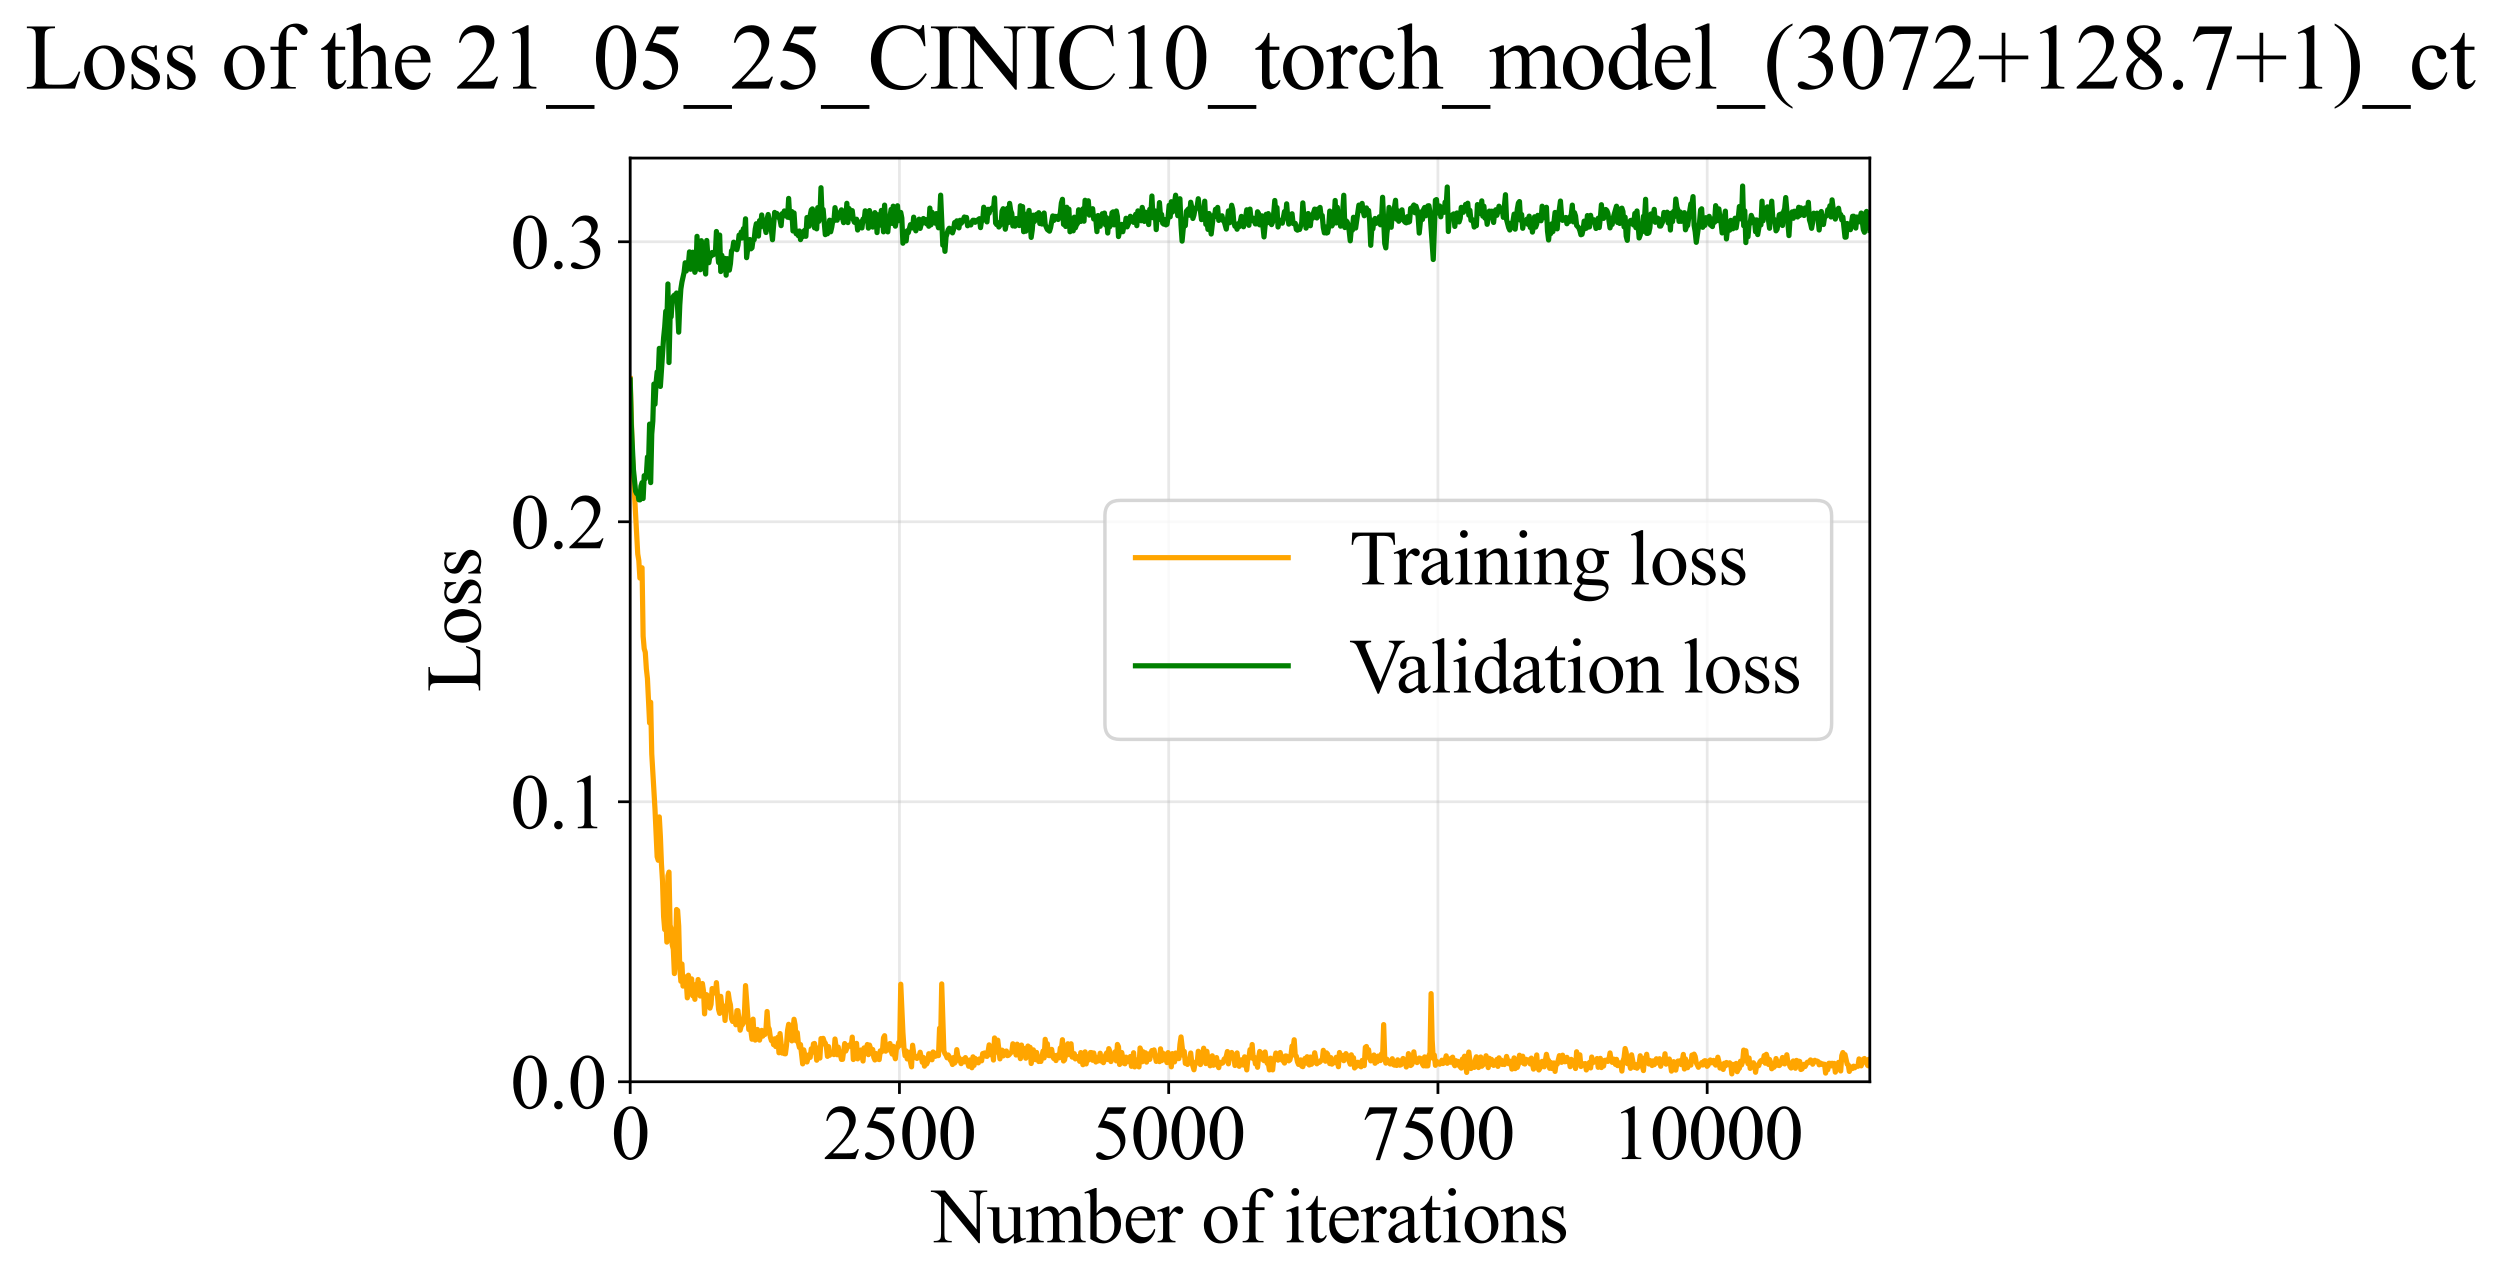 <?xml version="1.0" encoding="utf-8" standalone="no"?>
<!DOCTYPE svg PUBLIC "-//W3C//DTD SVG 1.1//EN"
  "http://www.w3.org/Graphics/SVG/1.1/DTD/svg11.dtd">
<svg xmlns:xlink="http://www.w3.org/1999/xlink" width="720.225pt" height="369.808pt" viewBox="0 0 720.225 369.808" xmlns="http://www.w3.org/2000/svg" version="1.1">
 <defs>
  <style type="text/css">*{stroke-linejoin: round; stroke-linecap: butt}</style>
 </defs>
 <g id="figure_1">
  <g id="patch_1">
   <path d="M 0 369.808 
L 720.225 369.808 
L 720.225 0 
L 0 0 
z
" style="fill: #ffffff"/>
  </g>
  <g id="axes_1">
   <g id="patch_2">
    <path d="M 181.552 311.644 
L 538.672 311.644 
L 538.672 45.532 
L 181.552 45.532 
z
" style="fill: #ffffff"/>
   </g>
   <g id="matplotlib.axis_1">
    <g id="xtick_1">
     <g id="line2d_1">
      <path d="M 181.552 311.644 
L 181.552 45.532 
" clip-path="url(#pd66bb75871)" style="fill: none; stroke: #b0b0b0; stroke-opacity: 0.3; stroke-width: 0.8; stroke-linecap: square"/>
     </g>
     <g id="line2d_2">
      <defs>
       <path id="me5e141ca30" d="M 0 0 
L 0 3.5 
" style="stroke: #000000; stroke-width: 0.8"/>
      </defs>
      <g>
       <use xlink:href="#me5e141ca30" x="181.552" y="311.644" style="stroke: #000000; stroke-width: 0.8"/>
      </g>
     </g>
     <g id="text_1">
      <!-- 0 -->
      <g transform="translate(176.052 333.92) scale(0.22 -0.22)">
       <defs>
        <path id="TimesNewRomanPSMT-30" d="M 231 2094 
Q 231 2819 450 3342 
Q 669 3866 1031 4122 
Q 1313 4325 1613 4325 
Q 2100 4325 2488 3828 
Q 2972 3213 2972 2159 
Q 2972 1422 2759 906 
Q 2547 391 2217 158 
Q 1888 -75 1581 -75 
Q 975 -75 572 641 
Q 231 1244 231 2094 
z
M 844 2016 
Q 844 1141 1059 588 
Q 1238 122 1591 122 
Q 1759 122 1940 273 
Q 2122 425 2216 781 
Q 2359 1319 2359 2297 
Q 2359 3022 2209 3506 
Q 2097 3866 1919 4016 
Q 1791 4119 1609 4119 
Q 1397 4119 1231 3928 
Q 1006 3669 925 3112 
Q 844 2556 844 2016 
z
" transform="scale(0.016)"/>
       </defs>
       <use xlink:href="#TimesNewRomanPSMT-30"/>
      </g>
     </g>
    </g>
    <g id="xtick_2">
     <g id="line2d_3">
      <path d="M 259.12 311.644 
L 259.12 45.532 
" clip-path="url(#pd66bb75871)" style="fill: none; stroke: #b0b0b0; stroke-opacity: 0.3; stroke-width: 0.8; stroke-linecap: square"/>
     </g>
     <g id="line2d_4">
      <g>
       <use xlink:href="#me5e141ca30" x="259.12" y="311.644" style="stroke: #000000; stroke-width: 0.8"/>
      </g>
     </g>
     <g id="text_2">
      <!-- 2500 -->
      <g transform="translate(237.12 333.92) scale(0.22 -0.22)">
       <defs>
        <path id="TimesNewRomanPSMT-32" d="M 2934 816 
L 2638 0 
L 138 0 
L 138 116 
Q 1241 1122 1691 1759 
Q 2141 2397 2141 2925 
Q 2141 3328 1894 3587 
Q 1647 3847 1303 3847 
Q 991 3847 742 3664 
Q 494 3481 375 3128 
L 259 3128 
Q 338 3706 661 4015 
Q 984 4325 1469 4325 
Q 1984 4325 2329 3994 
Q 2675 3663 2675 3213 
Q 2675 2891 2525 2569 
Q 2294 2063 1775 1497 
Q 997 647 803 472 
L 1909 472 
Q 2247 472 2383 497 
Q 2519 522 2628 598 
Q 2738 675 2819 816 
L 2934 816 
z
" transform="scale(0.016)"/>
        <path id="TimesNewRomanPSMT-35" d="M 2778 4238 
L 2534 3706 
L 1259 3706 
L 981 3138 
Q 1809 3016 2294 2522 
Q 2709 2097 2709 1522 
Q 2709 1188 2573 903 
Q 2438 619 2231 419 
Q 2025 219 1772 97 
Q 1413 -75 1034 -75 
Q 653 -75 479 54 
Q 306 184 306 341 
Q 306 428 378 495 
Q 450 563 559 563 
Q 641 563 702 538 
Q 763 513 909 409 
Q 1144 247 1384 247 
Q 1750 247 2026 523 
Q 2303 800 2303 1197 
Q 2303 1581 2056 1914 
Q 1809 2247 1375 2428 
Q 1034 2569 447 2591 
L 1259 4238 
L 2778 4238 
z
" transform="scale(0.016)"/>
       </defs>
       <use xlink:href="#TimesNewRomanPSMT-32"/>
       <use xlink:href="#TimesNewRomanPSMT-35" transform="translate(50 0)"/>
       <use xlink:href="#TimesNewRomanPSMT-30" transform="translate(100 0)"/>
       <use xlink:href="#TimesNewRomanPSMT-30" transform="translate(150 0)"/>
      </g>
     </g>
    </g>
    <g id="xtick_3">
     <g id="line2d_5">
      <path d="M 336.687 311.644 
L 336.687 45.532 
" clip-path="url(#pd66bb75871)" style="fill: none; stroke: #b0b0b0; stroke-opacity: 0.3; stroke-width: 0.8; stroke-linecap: square"/>
     </g>
     <g id="line2d_6">
      <g>
       <use xlink:href="#me5e141ca30" x="336.687" y="311.644" style="stroke: #000000; stroke-width: 0.8"/>
      </g>
     </g>
     <g id="text_3">
      <!-- 5000 -->
      <g transform="translate(314.687 333.92) scale(0.22 -0.22)">
       <use xlink:href="#TimesNewRomanPSMT-35"/>
       <use xlink:href="#TimesNewRomanPSMT-30" transform="translate(50 0)"/>
       <use xlink:href="#TimesNewRomanPSMT-30" transform="translate(100 0)"/>
       <use xlink:href="#TimesNewRomanPSMT-30" transform="translate(150 0)"/>
      </g>
     </g>
    </g>
    <g id="xtick_4">
     <g id="line2d_7">
      <path d="M 414.254 311.644 
L 414.254 45.532 
" clip-path="url(#pd66bb75871)" style="fill: none; stroke: #b0b0b0; stroke-opacity: 0.3; stroke-width: 0.8; stroke-linecap: square"/>
     </g>
     <g id="line2d_8">
      <g>
       <use xlink:href="#me5e141ca30" x="414.254" y="311.644" style="stroke: #000000; stroke-width: 0.8"/>
      </g>
     </g>
     <g id="text_4">
      <!-- 7500 -->
      <g transform="translate(392.254 333.92) scale(0.22 -0.22)">
       <defs>
        <path id="TimesNewRomanPSMT-37" d="M 644 4238 
L 2916 4238 
L 2916 4119 
L 1503 -88 
L 1153 -88 
L 2419 3728 
L 1253 3728 
Q 900 3728 750 3644 
Q 488 3500 328 3200 
L 238 3234 
L 644 4238 
z
" transform="scale(0.016)"/>
       </defs>
       <use xlink:href="#TimesNewRomanPSMT-37"/>
       <use xlink:href="#TimesNewRomanPSMT-35" transform="translate(50 0)"/>
       <use xlink:href="#TimesNewRomanPSMT-30" transform="translate(100 0)"/>
       <use xlink:href="#TimesNewRomanPSMT-30" transform="translate(150 0)"/>
      </g>
     </g>
    </g>
    <g id="xtick_5">
     <g id="line2d_9">
      <path d="M 491.822 311.644 
L 491.822 45.532 
" clip-path="url(#pd66bb75871)" style="fill: none; stroke: #b0b0b0; stroke-opacity: 0.3; stroke-width: 0.8; stroke-linecap: square"/>
     </g>
     <g id="line2d_10">
      <g>
       <use xlink:href="#me5e141ca30" x="491.822" y="311.644" style="stroke: #000000; stroke-width: 0.8"/>
      </g>
     </g>
     <g id="text_5">
      <!-- 10000 -->
      <g transform="translate(464.322 333.92) scale(0.22 -0.22)">
       <defs>
        <path id="TimesNewRomanPSMT-31" d="M 750 3822 
L 1781 4325 
L 1884 4325 
L 1884 747 
Q 1884 391 1914 303 
Q 1944 216 2037 169 
Q 2131 122 2419 116 
L 2419 0 
L 825 0 
L 825 116 
Q 1125 122 1212 167 
Q 1300 213 1334 289 
Q 1369 366 1369 747 
L 1369 3034 
Q 1369 3497 1338 3628 
Q 1316 3728 1258 3775 
Q 1200 3822 1119 3822 
Q 1003 3822 797 3725 
L 750 3822 
z
" transform="scale(0.016)"/>
       </defs>
       <use xlink:href="#TimesNewRomanPSMT-31"/>
       <use xlink:href="#TimesNewRomanPSMT-30" transform="translate(50 0)"/>
       <use xlink:href="#TimesNewRomanPSMT-30" transform="translate(100 0)"/>
       <use xlink:href="#TimesNewRomanPSMT-30" transform="translate(150 0)"/>
       <use xlink:href="#TimesNewRomanPSMT-30" transform="translate(200 0)"/>
      </g>
     </g>
    </g>
    <g id="text_6">
     <!-- Number of iterations -->
     <g transform="translate(268.47 357.902) scale(0.22 -0.22)">
      <defs>
       <path id="TimesNewRomanPSMT-4e" d="M -84 4238 
L 1066 4238 
L 3656 1059 
L 3656 3503 
Q 3656 3894 3569 3991 
Q 3453 4122 3203 4122 
L 3056 4122 
L 3056 4238 
L 4531 4238 
L 4531 4122 
L 4381 4122 
Q 4113 4122 4000 3959 
Q 3931 3859 3931 3503 
L 3931 -69 
L 3819 -69 
L 1025 3344 
L 1025 734 
Q 1025 344 1109 247 
Q 1228 116 1475 116 
L 1625 116 
L 1625 0 
L 150 0 
L 150 116 
L 297 116 
Q 569 116 681 278 
Q 750 378 750 734 
L 750 3681 
Q 566 3897 470 3965 
Q 375 4034 191 4094 
Q 100 4122 -84 4122 
L -84 4238 
z
" transform="scale(0.016)"/>
       <path id="TimesNewRomanPSMT-75" d="M 2709 2863 
L 2709 1128 
Q 2709 631 2732 520 
Q 2756 409 2807 365 
Q 2859 322 2928 322 
Q 3025 322 3147 375 
L 3191 266 
L 2334 -88 
L 2194 -88 
L 2194 519 
Q 1825 119 1631 15 
Q 1438 -88 1222 -88 
Q 981 -88 804 51 
Q 628 191 559 409 
Q 491 628 491 1028 
L 491 2306 
Q 491 2509 447 2587 
Q 403 2666 317 2708 
Q 231 2750 6 2747 
L 6 2863 
L 1009 2863 
L 1009 947 
Q 1009 547 1148 422 
Q 1288 297 1484 297 
Q 1619 297 1789 381 
Q 1959 466 2194 703 
L 2194 2325 
Q 2194 2569 2105 2655 
Q 2016 2741 1734 2747 
L 1734 2863 
L 2709 2863 
z
" transform="scale(0.016)"/>
       <path id="TimesNewRomanPSMT-6d" d="M 1050 2338 
Q 1363 2650 1419 2697 
Q 1559 2816 1721 2881 
Q 1884 2947 2044 2947 
Q 2313 2947 2506 2790 
Q 2700 2634 2766 2338 
Q 3088 2713 3309 2830 
Q 3531 2947 3766 2947 
Q 3994 2947 4170 2830 
Q 4347 2713 4450 2447 
Q 4519 2266 4519 1878 
L 4519 647 
Q 4519 378 4559 278 
Q 4591 209 4675 161 
Q 4759 113 4950 113 
L 4950 0 
L 3538 0 
L 3538 113 
L 3597 113 
Q 3781 113 3884 184 
Q 3956 234 3988 344 
Q 4000 397 4000 647 
L 4000 1878 
Q 4000 2228 3916 2372 
Q 3794 2572 3525 2572 
Q 3359 2572 3192 2489 
Q 3025 2406 2788 2181 
L 2781 2147 
L 2788 2013 
L 2788 647 
Q 2788 353 2820 281 
Q 2853 209 2943 161 
Q 3034 113 3253 113 
L 3253 0 
L 1806 0 
L 1806 113 
Q 2044 113 2133 169 
Q 2222 225 2256 338 
Q 2272 391 2272 647 
L 2272 1878 
Q 2272 2228 2169 2381 
Q 2031 2581 1784 2581 
Q 1616 2581 1450 2491 
Q 1191 2353 1050 2181 
L 1050 647 
Q 1050 366 1089 281 
Q 1128 197 1204 155 
Q 1281 113 1516 113 
L 1516 0 
L 100 0 
L 100 113 
Q 297 113 375 155 
Q 453 197 493 289 
Q 534 381 534 647 
L 534 1741 
Q 534 2213 506 2350 
Q 484 2453 437 2492 
Q 391 2531 309 2531 
Q 222 2531 100 2484 
L 53 2597 
L 916 2947 
L 1050 2947 
L 1050 2338 
z
" transform="scale(0.016)"/>
       <path id="TimesNewRomanPSMT-62" d="M 984 2369 
Q 1400 2947 1881 2947 
Q 2322 2947 2650 2570 
Q 2978 2194 2978 1541 
Q 2978 778 2472 313 
Q 2038 -88 1503 -88 
Q 1253 -88 995 3 
Q 738 94 469 275 
L 469 3241 
Q 469 3728 445 3840 
Q 422 3953 372 3993 
Q 322 4034 247 4034 
Q 159 4034 28 3984 
L -16 4094 
L 844 4444 
L 984 4444 
L 984 2369 
z
M 984 2169 
L 984 456 
Q 1144 300 1314 220 
Q 1484 141 1663 141 
Q 1947 141 2192 453 
Q 2438 766 2438 1363 
Q 2438 1913 2192 2208 
Q 1947 2503 1634 2503 
Q 1469 2503 1303 2419 
Q 1178 2356 984 2169 
z
" transform="scale(0.016)"/>
       <path id="TimesNewRomanPSMT-65" d="M 681 1784 
Q 678 1147 991 784 
Q 1303 422 1725 422 
Q 2006 422 2214 576 
Q 2422 731 2563 1106 
L 2659 1044 
Q 2594 616 2278 264 
Q 1963 -88 1488 -88 
Q 972 -88 605 314 
Q 238 716 238 1394 
Q 238 2128 614 2539 
Q 991 2950 1559 2950 
Q 2041 2950 2350 2633 
Q 2659 2316 2659 1784 
L 681 1784 
z
M 681 1966 
L 2006 1966 
Q 1991 2241 1941 2353 
Q 1863 2528 1708 2628 
Q 1553 2728 1384 2728 
Q 1125 2728 920 2526 
Q 716 2325 681 1966 
z
" transform="scale(0.016)"/>
       <path id="TimesNewRomanPSMT-72" d="M 1038 2947 
L 1038 2303 
Q 1397 2947 1775 2947 
Q 1947 2947 2059 2842 
Q 2172 2738 2172 2600 
Q 2172 2478 2090 2393 
Q 2009 2309 1897 2309 
Q 1788 2309 1652 2417 
Q 1516 2525 1450 2525 
Q 1394 2525 1328 2463 
Q 1188 2334 1038 2041 
L 1038 669 
Q 1038 431 1097 309 
Q 1138 225 1241 169 
Q 1344 113 1538 113 
L 1538 0 
L 72 0 
L 72 113 
Q 291 113 397 181 
Q 475 231 506 341 
Q 522 394 522 644 
L 522 1753 
Q 522 2253 501 2348 
Q 481 2444 426 2487 
Q 372 2531 291 2531 
Q 194 2531 72 2484 
L 41 2597 
L 906 2947 
L 1038 2947 
z
" transform="scale(0.016)"/>
       <path id="TimesNewRomanPSMT-20" transform="scale(0.016)"/>
       <path id="TimesNewRomanPSMT-6f" d="M 1600 2947 
Q 2250 2947 2644 2453 
Q 2978 2031 2978 1484 
Q 2978 1100 2793 706 
Q 2609 313 2286 112 
Q 1963 -88 1566 -88 
Q 919 -88 538 428 
Q 216 863 216 1403 
Q 216 1797 411 2186 
Q 606 2575 925 2761 
Q 1244 2947 1600 2947 
z
M 1503 2744 
Q 1338 2744 1170 2645 
Q 1003 2547 900 2300 
Q 797 2053 797 1666 
Q 797 1041 1045 587 
Q 1294 134 1700 134 
Q 2003 134 2200 384 
Q 2397 634 2397 1244 
Q 2397 2006 2069 2444 
Q 1847 2744 1503 2744 
z
" transform="scale(0.016)"/>
       <path id="TimesNewRomanPSMT-66" d="M 1319 2638 
L 1319 756 
Q 1319 356 1406 250 
Q 1522 113 1716 113 
L 1975 113 
L 1975 0 
L 266 0 
L 266 113 
L 394 113 
Q 519 113 622 175 
Q 725 238 764 344 
Q 803 450 803 756 
L 803 2638 
L 247 2638 
L 247 2863 
L 803 2863 
L 803 3050 
Q 803 3478 940 3775 
Q 1078 4072 1361 4255 
Q 1644 4438 1997 4438 
Q 2325 4438 2600 4225 
Q 2781 4084 2781 3909 
Q 2781 3816 2700 3733 
Q 2619 3650 2525 3650 
Q 2453 3650 2373 3701 
Q 2294 3753 2178 3923 
Q 2063 4094 1966 4153 
Q 1869 4213 1750 4213 
Q 1606 4213 1506 4136 
Q 1406 4059 1362 3898 
Q 1319 3738 1319 3069 
L 1319 2863 
L 2056 2863 
L 2056 2638 
L 1319 2638 
z
" transform="scale(0.016)"/>
       <path id="TimesNewRomanPSMT-69" d="M 928 4444 
Q 1059 4444 1151 4351 
Q 1244 4259 1244 4128 
Q 1244 3997 1151 3903 
Q 1059 3809 928 3809 
Q 797 3809 703 3903 
Q 609 3997 609 4128 
Q 609 4259 701 4351 
Q 794 4444 928 4444 
z
M 1188 2947 
L 1188 647 
Q 1188 378 1227 289 
Q 1266 200 1342 156 
Q 1419 113 1622 113 
L 1622 0 
L 231 0 
L 231 113 
Q 441 113 512 153 
Q 584 194 626 287 
Q 669 381 669 647 
L 669 1750 
Q 669 2216 641 2353 
Q 619 2453 572 2492 
Q 525 2531 444 2531 
Q 356 2531 231 2484 
L 188 2597 
L 1050 2947 
L 1188 2947 
z
" transform="scale(0.016)"/>
       <path id="TimesNewRomanPSMT-74" d="M 1031 3803 
L 1031 2863 
L 1700 2863 
L 1700 2644 
L 1031 2644 
L 1031 788 
Q 1031 509 1111 412 
Q 1191 316 1316 316 
Q 1419 316 1516 380 
Q 1613 444 1666 569 
L 1788 569 
Q 1678 263 1478 108 
Q 1278 -47 1066 -47 
Q 922 -47 784 33 
Q 647 113 581 261 
Q 516 409 516 719 
L 516 2644 
L 63 2644 
L 63 2747 
Q 234 2816 414 2980 
Q 594 3144 734 3369 
Q 806 3488 934 3803 
L 1031 3803 
z
" transform="scale(0.016)"/>
       <path id="TimesNewRomanPSMT-61" d="M 1822 413 
Q 1381 72 1269 19 
Q 1100 -59 909 -59 
Q 613 -59 420 144 
Q 228 347 228 678 
Q 228 888 322 1041 
Q 450 1253 767 1440 
Q 1084 1628 1822 1897 
L 1822 2009 
Q 1822 2438 1686 2597 
Q 1550 2756 1291 2756 
Q 1094 2756 978 2650 
Q 859 2544 859 2406 
L 866 2225 
Q 866 2081 792 2003 
Q 719 1925 600 1925 
Q 484 1925 411 2006 
Q 338 2088 338 2228 
Q 338 2497 613 2722 
Q 888 2947 1384 2947 
Q 1766 2947 2009 2819 
Q 2194 2722 2281 2516 
Q 2338 2381 2338 1966 
L 2338 994 
Q 2338 584 2353 492 
Q 2369 400 2405 369 
Q 2441 338 2488 338 
Q 2538 338 2575 359 
Q 2641 400 2828 588 
L 2828 413 
Q 2478 -56 2159 -56 
Q 2006 -56 1915 50 
Q 1825 156 1822 413 
z
M 1822 616 
L 1822 1706 
Q 1350 1519 1213 1441 
Q 966 1303 859 1153 
Q 753 1003 753 825 
Q 753 600 887 451 
Q 1022 303 1197 303 
Q 1434 303 1822 616 
z
" transform="scale(0.016)"/>
       <path id="TimesNewRomanPSMT-6e" d="M 1034 2341 
Q 1538 2947 1994 2947 
Q 2228 2947 2397 2830 
Q 2566 2713 2666 2444 
Q 2734 2256 2734 1869 
L 2734 647 
Q 2734 375 2778 278 
Q 2813 200 2889 156 
Q 2966 113 3172 113 
L 3172 0 
L 1756 0 
L 1756 113 
L 1816 113 
Q 2016 113 2095 173 
Q 2175 234 2206 353 
Q 2219 400 2219 647 
L 2219 1819 
Q 2219 2209 2117 2386 
Q 2016 2563 1775 2563 
Q 1403 2563 1034 2156 
L 1034 647 
Q 1034 356 1069 288 
Q 1113 197 1189 155 
Q 1266 113 1500 113 
L 1500 0 
L 84 0 
L 84 113 
L 147 113 
Q 366 113 442 223 
Q 519 334 519 647 
L 519 1709 
Q 519 2225 495 2337 
Q 472 2450 423 2490 
Q 375 2531 294 2531 
Q 206 2531 84 2484 
L 38 2597 
L 900 2947 
L 1034 2947 
L 1034 2341 
z
" transform="scale(0.016)"/>
       <path id="TimesNewRomanPSMT-73" d="M 2050 2947 
L 2050 1972 
L 1947 1972 
Q 1828 2431 1642 2597 
Q 1456 2763 1169 2763 
Q 950 2763 815 2647 
Q 681 2531 681 2391 
Q 681 2216 781 2091 
Q 878 1963 1175 1819 
L 1631 1597 
Q 2266 1288 2266 781 
Q 2266 391 1970 151 
Q 1675 -88 1309 -88 
Q 1047 -88 709 6 
Q 606 38 541 38 
Q 469 38 428 -44 
L 325 -44 
L 325 978 
L 428 978 
Q 516 541 762 319 
Q 1009 97 1316 97 
Q 1531 97 1667 223 
Q 1803 350 1803 528 
Q 1803 744 1651 891 
Q 1500 1038 1047 1263 
Q 594 1488 453 1669 
Q 313 1847 313 2119 
Q 313 2472 555 2709 
Q 797 2947 1181 2947 
Q 1350 2947 1591 2875 
Q 1750 2828 1803 2828 
Q 1853 2828 1881 2850 
Q 1909 2872 1947 2947 
L 2050 2947 
z
" transform="scale(0.016)"/>
      </defs>
      <use xlink:href="#TimesNewRomanPSMT-4e"/>
      <use xlink:href="#TimesNewRomanPSMT-75" transform="translate(72.217 0)"/>
      <use xlink:href="#TimesNewRomanPSMT-6d" transform="translate(122.217 0)"/>
      <use xlink:href="#TimesNewRomanPSMT-62" transform="translate(200 0)"/>
      <use xlink:href="#TimesNewRomanPSMT-65" transform="translate(250 0)"/>
      <use xlink:href="#TimesNewRomanPSMT-72" transform="translate(294.385 0)"/>
      <use xlink:href="#TimesNewRomanPSMT-20" transform="translate(327.686 0)"/>
      <use xlink:href="#TimesNewRomanPSMT-6f" transform="translate(352.686 0)"/>
      <use xlink:href="#TimesNewRomanPSMT-66" transform="translate(402.686 0)"/>
      <use xlink:href="#TimesNewRomanPSMT-20" transform="translate(435.986 0)"/>
      <use xlink:href="#TimesNewRomanPSMT-69" transform="translate(460.986 0)"/>
      <use xlink:href="#TimesNewRomanPSMT-74" transform="translate(488.77 0)"/>
      <use xlink:href="#TimesNewRomanPSMT-65" transform="translate(516.553 0)"/>
      <use xlink:href="#TimesNewRomanPSMT-72" transform="translate(560.938 0)"/>
      <use xlink:href="#TimesNewRomanPSMT-61" transform="translate(594.238 0)"/>
      <use xlink:href="#TimesNewRomanPSMT-74" transform="translate(638.623 0)"/>
      <use xlink:href="#TimesNewRomanPSMT-69" transform="translate(666.406 0)"/>
      <use xlink:href="#TimesNewRomanPSMT-6f" transform="translate(694.189 0)"/>
      <use xlink:href="#TimesNewRomanPSMT-6e" transform="translate(744.189 0)"/>
      <use xlink:href="#TimesNewRomanPSMT-73" transform="translate(794.189 0)"/>
     </g>
    </g>
   </g>
   <g id="matplotlib.axis_2">
    <g id="ytick_1">
     <g id="line2d_11">
      <path d="M 181.552 311.644 
L 538.672 311.644 
" clip-path="url(#pd66bb75871)" style="fill: none; stroke: #b0b0b0; stroke-opacity: 0.3; stroke-width: 0.8; stroke-linecap: square"/>
     </g>
     <g id="line2d_12">
      <defs>
       <path id="mdd2911ad29" d="M 0 0 
L -3.5 0 
" style="stroke: #000000; stroke-width: 0.8"/>
      </defs>
      <g>
       <use xlink:href="#mdd2911ad29" x="181.552" y="311.644" style="stroke: #000000; stroke-width: 0.8"/>
      </g>
     </g>
     <g id="text_7">
      <!-- 0.0 -->
      <g transform="translate(147.052 319.282) scale(0.22 -0.22)">
       <defs>
        <path id="TimesNewRomanPSMT-2e" d="M 800 606 
Q 947 606 1047 504 
Q 1147 403 1147 259 
Q 1147 116 1045 14 
Q 944 -88 800 -88 
Q 656 -88 554 14 
Q 453 116 453 259 
Q 453 406 554 506 
Q 656 606 800 606 
z
" transform="scale(0.016)"/>
       </defs>
       <use xlink:href="#TimesNewRomanPSMT-30"/>
       <use xlink:href="#TimesNewRomanPSMT-2e" transform="translate(50 0)"/>
       <use xlink:href="#TimesNewRomanPSMT-30" transform="translate(75 0)"/>
      </g>
     </g>
    </g>
    <g id="ytick_2">
     <g id="line2d_13">
      <path d="M 181.552 230.98 
L 538.672 230.98 
" clip-path="url(#pd66bb75871)" style="fill: none; stroke: #b0b0b0; stroke-opacity: 0.3; stroke-width: 0.8; stroke-linecap: square"/>
     </g>
     <g id="line2d_14">
      <g>
       <use xlink:href="#mdd2911ad29" x="181.552" y="230.98" style="stroke: #000000; stroke-width: 0.8"/>
      </g>
     </g>
     <g id="text_8">
      <!-- 0.1 -->
      <g transform="translate(147.052 238.618) scale(0.22 -0.22)">
       <use xlink:href="#TimesNewRomanPSMT-30"/>
       <use xlink:href="#TimesNewRomanPSMT-2e" transform="translate(50 0)"/>
       <use xlink:href="#TimesNewRomanPSMT-31" transform="translate(75 0)"/>
      </g>
     </g>
    </g>
    <g id="ytick_3">
     <g id="line2d_15">
      <path d="M 181.552 150.316 
L 538.672 150.316 
" clip-path="url(#pd66bb75871)" style="fill: none; stroke: #b0b0b0; stroke-opacity: 0.3; stroke-width: 0.8; stroke-linecap: square"/>
     </g>
     <g id="line2d_16">
      <g>
       <use xlink:href="#mdd2911ad29" x="181.552" y="150.316" style="stroke: #000000; stroke-width: 0.8"/>
      </g>
     </g>
     <g id="text_9">
      <!-- 0.2 -->
      <g transform="translate(147.052 157.954) scale(0.22 -0.22)">
       <use xlink:href="#TimesNewRomanPSMT-30"/>
       <use xlink:href="#TimesNewRomanPSMT-2e" transform="translate(50 0)"/>
       <use xlink:href="#TimesNewRomanPSMT-32" transform="translate(75 0)"/>
      </g>
     </g>
    </g>
    <g id="ytick_4">
     <g id="line2d_17">
      <path d="M 181.552 69.652 
L 538.672 69.652 
" clip-path="url(#pd66bb75871)" style="fill: none; stroke: #b0b0b0; stroke-opacity: 0.3; stroke-width: 0.8; stroke-linecap: square"/>
     </g>
     <g id="line2d_18">
      <g>
       <use xlink:href="#mdd2911ad29" x="181.552" y="69.652" style="stroke: #000000; stroke-width: 0.8"/>
      </g>
     </g>
     <g id="text_10">
      <!-- 0.3 -->
      <g transform="translate(147.052 77.29) scale(0.22 -0.22)">
       <defs>
        <path id="TimesNewRomanPSMT-33" d="M 325 3431 
Q 506 3859 782 4092 
Q 1059 4325 1472 4325 
Q 1981 4325 2253 3994 
Q 2459 3747 2459 3466 
Q 2459 3003 1878 2509 
Q 2269 2356 2469 2072 
Q 2669 1788 2669 1403 
Q 2669 853 2319 450 
Q 1863 -75 997 -75 
Q 569 -75 414 31 
Q 259 138 259 259 
Q 259 350 332 419 
Q 406 488 509 488 
Q 588 488 669 463 
Q 722 447 909 348 
Q 1097 250 1169 231 
Q 1284 197 1416 197 
Q 1734 197 1970 444 
Q 2206 691 2206 1028 
Q 2206 1275 2097 1509 
Q 2016 1684 1919 1775 
Q 1784 1900 1550 2001 
Q 1316 2103 1072 2103 
L 972 2103 
L 972 2197 
Q 1219 2228 1467 2375 
Q 1716 2522 1828 2728 
Q 1941 2934 1941 3181 
Q 1941 3503 1739 3701 
Q 1538 3900 1238 3900 
Q 753 3900 428 3381 
L 325 3431 
z
" transform="scale(0.016)"/>
       </defs>
       <use xlink:href="#TimesNewRomanPSMT-30"/>
       <use xlink:href="#TimesNewRomanPSMT-2e" transform="translate(50 0)"/>
       <use xlink:href="#TimesNewRomanPSMT-33" transform="translate(75 0)"/>
      </g>
     </g>
    </g>
    <g id="text_11">
     <!-- Loss -->
     <g transform="translate(138.346 199.369) rotate(-90) scale(0.22 -0.22)">
      <defs>
       <path id="TimesNewRomanPSMT-4c" d="M 3669 1172 
L 3772 1150 
L 3409 0 
L 128 0 
L 128 116 
L 288 116 
Q 556 116 672 291 
Q 738 391 738 753 
L 738 3488 
Q 738 3884 650 3984 
Q 528 4122 288 4122 
L 128 4122 
L 128 4238 
L 2047 4238 
L 2047 4122 
Q 1709 4125 1573 4059 
Q 1438 3994 1388 3894 
Q 1338 3794 1338 3416 
L 1338 753 
Q 1338 494 1388 397 
Q 1425 331 1503 300 
Q 1581 269 1991 269 
L 2300 269 
Q 2788 269 2984 341 
Q 3181 413 3343 595 
Q 3506 778 3669 1172 
z
" transform="scale(0.016)"/>
      </defs>
      <use xlink:href="#TimesNewRomanPSMT-4c"/>
      <use xlink:href="#TimesNewRomanPSMT-6f" transform="translate(61.084 0)"/>
      <use xlink:href="#TimesNewRomanPSMT-73" transform="translate(111.084 0)"/>
      <use xlink:href="#TimesNewRomanPSMT-73" transform="translate(150 0)"/>
     </g>
    </g>
   </g>
   <g id="line2d_19">
    <path d="M 181.552 109.048 
L 182.173 130.973 
L 183.726 159.607 
L 184.037 161.47 
L 184.347 166.527 
L 184.658 163.96 
L 184.968 163.577 
L 185.279 183.277 
L 185.589 186.883 
L 185.9 187.912 
L 186.21 192.679 
L 186.521 195.497 
L 187.142 208.264 
L 187.453 202.312 
L 187.763 217.18 
L 188.384 227.767 
L 188.695 233.069 
L 189.316 246.827 
L 189.626 247.835 
L 189.937 235.353 
L 190.247 240.926 
L 190.558 248.902 
L 190.868 253.899 
L 191.179 264.064 
L 191.49 267.788 
L 191.8 263.098 
L 192.111 271.409 
L 192.421 252.349 
L 192.732 251.241 
L 193.042 266.556 
L 193.353 267.576 
L 193.663 272.205 
L 193.974 273.465 
L 194.284 280.467 
L 194.595 274.567 
L 194.905 262.024 
L 195.216 262.28 
L 195.527 266.792 
L 195.837 278.965 
L 196.148 282.689 
L 196.458 277.72 
L 196.769 284.081 
L 197.079 281.315 
L 197.39 283.514 
L 197.7 282.795 
L 198.011 287.467 
L 198.321 280.958 
L 198.632 282.939 
L 198.943 286.369 
L 199.253 282.012 
L 199.564 286.881 
L 199.874 285.698 
L 200.185 287.896 
L 200.495 283.61 
L 200.806 284.628 
L 201.116 282.195 
L 201.737 286.947 
L 202.048 284.119 
L 202.358 283.346 
L 202.669 285.474 
L 202.98 292.079 
L 203.29 286.505 
L 203.601 286.578 
L 203.911 288.14 
L 204.222 287.739 
L 204.532 290.427 
L 204.843 289.342 
L 205.153 284.794 
L 205.464 285.711 
L 205.774 285.37 
L 206.085 286.11 
L 206.395 283.096 
L 207.017 290.838 
L 207.327 291.949 
L 207.638 287.04 
L 207.948 289.884 
L 208.259 290.279 
L 208.569 289.851 
L 208.88 293.986 
L 209.19 289.847 
L 209.501 289.82 
L 209.811 286.12 
L 210.122 288.289 
L 210.432 289.498 
L 210.743 293.483 
L 211.054 294.261 
L 211.364 294.22 
L 211.675 293.263 
L 211.985 295.217 
L 212.296 291.158 
L 212.606 291.16 
L 213.227 296.784 
L 213.538 295.564 
L 213.848 295.237 
L 214.159 294.686 
L 214.469 291.719 
L 214.78 283.947 
L 215.712 296.589 
L 216.022 295.486 
L 216.333 297.064 
L 216.643 299.392 
L 216.954 293.61 
L 217.264 299.127 
L 217.575 299.64 
L 217.885 298.713 
L 218.196 296.577 
L 218.506 299.163 
L 218.817 299.646 
L 219.438 296.849 
L 219.749 298.498 
L 220.059 297.644 
L 220.37 298.015 
L 220.68 296.24 
L 220.991 291.407 
L 221.301 295.8 
L 221.612 296.483 
L 221.922 298.741 
L 222.233 299.79 
L 222.543 299.357 
L 222.854 300.959 
L 223.165 299.278 
L 223.475 301.494 
L 223.786 299.243 
L 224.096 298.825 
L 224.407 303.292 
L 224.717 297.766 
L 225.338 303.384 
L 225.649 301.579 
L 225.959 303.557 
L 226.27 303.595 
L 226.58 301.165 
L 226.891 296.811 
L 227.202 295.093 
L 227.512 297.805 
L 227.823 297.859 
L 228.133 299.863 
L 228.754 293.648 
L 229.065 295.289 
L 229.375 299.85 
L 229.686 297.49 
L 229.996 300.489 
L 230.307 301.769 
L 230.617 300.935 
L 231.239 306.492 
L 231.549 302.453 
L 231.86 303.93 
L 232.17 304.325 
L 232.481 305.943 
L 233.102 303.824 
L 233.412 304.62 
L 233.723 302.151 
L 234.033 303.172 
L 234.344 300.73 
L 234.655 300.611 
L 234.965 302.345 
L 235.276 305.433 
L 235.586 302.378 
L 235.897 301.867 
L 236.207 304.822 
L 236.518 299.21 
L 236.828 300.786 
L 237.139 299.142 
L 237.449 300.123 
L 237.76 300.532 
L 238.07 301.577 
L 238.381 304.323 
L 238.692 301.511 
L 239.002 304.009 
L 239.313 303.565 
L 239.934 303.458 
L 240.244 303.815 
L 240.555 299.33 
L 241.176 303.854 
L 241.486 301.67 
L 241.797 303.883 
L 242.107 303.964 
L 242.418 305.2 
L 242.729 305.188 
L 243.35 300.639 
L 243.66 302.79 
L 244.281 301.27 
L 244.592 301.076 
L 244.902 301.18 
L 245.213 301.528 
L 245.523 298.781 
L 245.834 305.229 
L 246.144 302.338 
L 246.455 302.423 
L 246.766 300.589 
L 247.076 305.044 
L 247.387 302.582 
L 247.697 303.426 
L 248.008 302.507 
L 248.629 305.666 
L 248.939 301.896 
L 249.25 303.368 
L 249.871 300.916 
L 250.181 303.832 
L 250.492 301.075 
L 250.803 302.04 
L 251.113 303.483 
L 251.424 302.36 
L 251.734 304.62 
L 252.045 305.365 
L 252.355 303.511 
L 252.666 304.14 
L 252.976 305.121 
L 253.287 305.257 
L 253.597 302.746 
L 253.908 303.072 
L 254.218 302.791 
L 254.529 298.975 
L 254.84 298.377 
L 255.15 302.834 
L 255.461 301.475 
L 255.771 302.275 
L 256.082 302.476 
L 256.392 300.627 
L 256.703 302.763 
L 257.013 303.662 
L 257.324 301.437 
L 257.634 303.767 
L 257.945 305.016 
L 258.255 302.059 
L 258.566 301.814 
L 258.877 300.333 
L 259.187 301.192 
L 259.498 283.55 
L 260.119 297.385 
L 260.429 301.934 
L 260.74 304.153 
L 261.05 302.76 
L 261.361 305.067 
L 261.671 304.358 
L 261.982 303.141 
L 262.292 305.966 
L 262.603 307.344 
L 262.914 301.122 
L 263.224 303.534 
L 263.535 304.675 
L 263.845 304.387 
L 264.156 304.922 
L 264.466 304.307 
L 264.777 304.192 
L 265.087 303.137 
L 265.708 306.031 
L 266.019 304.65 
L 266.329 307.139 
L 266.64 305.561 
L 266.951 306.541 
L 267.261 305.874 
L 267.572 303.574 
L 268.193 303.69 
L 268.503 305.306 
L 268.814 303.065 
L 269.124 303.385 
L 269.435 304.325 
L 269.745 303.453 
L 270.056 304.119 
L 270.367 304.101 
L 270.677 296.221 
L 270.988 299.587 
L 271.298 283.458 
L 271.919 302.79 
L 272.23 303.536 
L 272.54 303.982 
L 272.851 304.743 
L 273.161 303.928 
L 273.472 304.398 
L 273.782 305.434 
L 274.093 305.751 
L 274.404 306.665 
L 274.714 304.664 
L 275.025 306.244 
L 275.335 305.74 
L 275.646 302.393 
L 275.956 304.436 
L 276.267 304.689 
L 276.888 306.426 
L 277.509 305.159 
L 277.819 305.911 
L 278.13 304.687 
L 278.441 305.718 
L 278.751 306.03 
L 279.062 307.172 
L 279.372 305.363 
L 279.683 305.648 
L 279.993 307.605 
L 280.304 304.47 
L 280.614 306.924 
L 280.925 304.913 
L 281.856 306.192 
L 282.167 305.066 
L 282.478 305.533 
L 282.788 305.613 
L 283.099 303.533 
L 283.72 303.335 
L 284.03 304.266 
L 284.341 304.335 
L 284.651 303.003 
L 284.962 301.019 
L 285.272 303.841 
L 285.583 303.765 
L 285.893 302.424 
L 286.204 305.385 
L 286.515 299.027 
L 286.825 302.368 
L 287.136 303.115 
L 287.446 299.662 
L 288.067 305.049 
L 288.378 302.591 
L 288.688 302.545 
L 288.999 304.196 
L 289.309 302.899 
L 289.62 303.527 
L 289.93 302.792 
L 290.241 304.117 
L 290.552 304.013 
L 291.483 302.988 
L 291.794 300.708 
L 292.104 301.801 
L 292.415 302.441 
L 292.725 303.937 
L 293.036 300.82 
L 293.346 303.061 
L 293.657 303.522 
L 293.967 304.983 
L 294.278 301.072 
L 294.589 303.867 
L 294.899 302.008 
L 295.21 302.401 
L 295.52 304.854 
L 295.831 302.129 
L 296.141 301.356 
L 296.452 303.001 
L 296.762 301.727 
L 297.073 306.378 
L 297.383 304.951 
L 297.694 302.456 
L 298.004 304.982 
L 298.315 305.275 
L 298.626 303.2 
L 298.936 305.061 
L 299.247 305.811 
L 299.557 305.428 
L 299.868 305.789 
L 300.489 302.807 
L 300.799 304.777 
L 301.11 299.423 
L 301.42 301.809 
L 301.731 300.699 
L 302.041 304.079 
L 302.352 304.123 
L 302.663 303.852 
L 302.973 302.319 
L 303.284 304.424 
L 303.594 304.946 
L 303.905 304.075 
L 304.215 305.534 
L 304.526 304.119 
L 304.836 303.876 
L 305.147 304.746 
L 305.457 301.922 
L 305.768 302.165 
L 306.079 299.534 
L 306.389 305.656 
L 306.7 305.329 
L 307.01 303.441 
L 307.321 303.982 
L 307.631 300.697 
L 307.942 302.758 
L 308.252 303.828 
L 308.563 300.706 
L 308.873 304.523 
L 309.184 304.578 
L 309.494 303.553 
L 309.805 305.063 
L 310.116 304.336 
L 310.426 304.802 
L 310.737 304.612 
L 311.047 305.754 
L 311.358 303.243 
L 311.668 305.397 
L 311.979 306.729 
L 312.6 303.035 
L 312.91 306.504 
L 313.221 304.538 
L 313.531 305.402 
L 314.153 303.217 
L 314.463 303.244 
L 314.774 305.452 
L 315.084 303.347 
L 315.705 305.948 
L 316.016 304.694 
L 316.326 305.664 
L 316.637 305.173 
L 316.947 303.433 
L 317.258 305.703 
L 317.568 305.36 
L 317.879 306.14 
L 318.19 305.257 
L 318.5 303.976 
L 318.811 303.335 
L 319.121 305.237 
L 319.432 302.104 
L 319.742 302.897 
L 320.053 305.815 
L 320.674 303.917 
L 320.984 304.912 
L 321.295 303 
L 321.605 305.632 
L 321.916 300.897 
L 322.227 301.549 
L 322.537 306.66 
L 322.848 303.415 
L 323.158 303.221 
L 323.779 306.325 
L 324.09 306.472 
L 324.4 304.562 
L 324.711 305.536 
L 325.021 305.848 
L 325.332 305.801 
L 325.642 304.372 
L 325.953 307.194 
L 326.264 305.69 
L 326.574 303.284 
L 326.885 307.359 
L 327.195 306.329 
L 327.506 306.516 
L 327.816 305.26 
L 328.127 307.365 
L 328.437 301.918 
L 328.748 302.689 
L 329.058 305.878 
L 329.369 303.03 
L 329.679 304.049 
L 329.99 303.297 
L 330.301 305.983 
L 330.611 303.932 
L 330.922 303.635 
L 331.232 305.195 
L 331.543 303.484 
L 331.853 302.661 
L 332.164 303.784 
L 332.474 302.467 
L 333.095 305.777 
L 333.406 304.234 
L 333.716 304.632 
L 334.027 305.842 
L 334.338 302.162 
L 334.648 305.568 
L 334.959 303.358 
L 335.269 305.278 
L 335.58 303.695 
L 335.89 305.256 
L 336.201 306.121 
L 336.511 303.251 
L 336.822 304.885 
L 337.132 305.119 
L 337.443 307.335 
L 337.753 303.538 
L 338.064 304.508 
L 338.375 305.914 
L 338.685 303.371 
L 338.996 303.506 
L 339.306 304.965 
L 339.617 304.977 
L 339.927 300.896 
L 340.238 298.735 
L 340.859 304.043 
L 341.169 302.911 
L 341.48 306.351 
L 341.791 305.617 
L 342.101 306.646 
L 342.412 305.126 
L 342.722 305.255 
L 343.033 303.365 
L 343.343 306.055 
L 343.964 308.186 
L 344.275 306.415 
L 344.585 305.914 
L 344.896 306.219 
L 345.206 302.862 
L 345.517 303.333 
L 345.828 306.692 
L 346.138 303.835 
L 346.449 304.123 
L 346.759 301.981 
L 347.38 306.412 
L 347.691 302.878 
L 348.001 305.395 
L 348.312 304.834 
L 348.622 307.043 
L 348.933 305.09 
L 349.243 304.169 
L 349.554 306.891 
L 349.865 305.763 
L 350.175 306.453 
L 350.486 304.681 
L 350.796 306.964 
L 351.107 307.581 
L 351.417 306.027 
L 351.728 306.319 
L 352.038 306.33 
L 352.349 306.133 
L 352.659 305.119 
L 352.97 304.955 
L 353.28 304.312 
L 353.591 302.938 
L 353.902 306.481 
L 354.212 304.229 
L 354.523 304.859 
L 354.833 303.212 
L 355.144 304.234 
L 355.454 304.422 
L 355.765 306.958 
L 356.075 306.006 
L 356.386 303.334 
L 356.696 306.189 
L 357.007 307.193 
L 357.317 306.531 
L 357.628 305.319 
L 358.249 306.838 
L 358.56 304.466 
L 358.87 305.796 
L 359.181 308.226 
L 359.491 305.17 
L 359.802 304.792 
L 360.112 302.399 
L 360.423 304.727 
L 360.733 300.919 
L 361.044 304.984 
L 361.354 304.557 
L 361.665 306.482 
L 361.976 305.202 
L 362.286 307.47 
L 362.597 304.636 
L 362.907 302.915 
L 363.218 303.346 
L 363.528 304.965 
L 364.149 305.565 
L 364.46 303.068 
L 364.77 305.297 
L 365.081 306.372 
L 365.391 306.378 
L 365.702 308.23 
L 366.013 304.851 
L 366.634 308.217 
L 366.944 305.059 
L 367.255 304.92 
L 367.565 303.377 
L 367.876 304.657 
L 368.186 305.412 
L 368.807 303.228 
L 369.428 305.467 
L 369.739 305.692 
L 370.05 306.257 
L 370.36 304.201 
L 370.671 304.246 
L 370.981 305.157 
L 371.292 305.626 
L 371.602 305.354 
L 371.913 304.065 
L 372.223 301.368 
L 372.534 301.834 
L 372.844 299.547 
L 373.155 304.086 
L 373.465 304.283 
L 373.776 305.899 
L 374.087 306.641 
L 374.397 306.57 
L 374.708 305.35 
L 375.018 307.144 
L 375.329 307.289 
L 375.95 304.923 
L 376.26 306.275 
L 376.571 304.433 
L 376.881 306.407 
L 377.192 306.811 
L 377.503 304.533 
L 377.813 306.612 
L 378.124 306.181 
L 378.434 305.343 
L 378.745 303.297 
L 379.366 306.472 
L 379.676 306.107 
L 379.987 306.094 
L 380.297 305.902 
L 380.608 305.442 
L 380.918 305.406 
L 381.229 302.592 
L 381.54 304.955 
L 381.85 305.724 
L 382.161 303.325 
L 382.471 303.673 
L 383.092 306.417 
L 383.403 304.694 
L 383.713 306.567 
L 384.024 305.801 
L 384.334 305.722 
L 384.645 306.174 
L 384.955 304.599 
L 385.266 305.068 
L 385.577 307.306 
L 385.887 303.223 
L 386.198 304.811 
L 386.508 304.965 
L 386.819 304.057 
L 387.129 305.57 
L 387.44 304.89 
L 387.75 303.542 
L 388.061 304.105 
L 388.371 304.237 
L 388.682 305.738 
L 388.992 306.587 
L 389.303 303.883 
L 389.614 305.826 
L 389.924 304.715 
L 390.235 307.665 
L 390.545 306.092 
L 390.856 307.157 
L 391.166 306.029 
L 391.477 306.277 
L 391.787 306.941 
L 392.098 307.329 
L 392.408 305.512 
L 392.719 306.52 
L 393.029 306.99 
L 393.34 301.719 
L 393.651 301.487 
L 393.961 304.548 
L 394.272 302.412 
L 394.582 304.764 
L 394.893 305.629 
L 395.203 304.8 
L 395.514 305.367 
L 395.824 303.939 
L 396.135 306.314 
L 396.445 304.881 
L 396.756 305.883 
L 397.066 304.23 
L 397.377 304.719 
L 397.688 305.534 
L 397.998 303.615 
L 398.309 304.243 
L 398.619 295.177 
L 398.93 304.775 
L 399.24 306.276 
L 399.551 305.144 
L 399.861 306.06 
L 400.172 306.046 
L 400.482 306.522 
L 401.103 305.011 
L 401.414 306.69 
L 401.725 306.86 
L 402.035 305.865 
L 402.346 306.947 
L 402.656 305.331 
L 403.277 306.868 
L 403.588 306.757 
L 403.898 305.555 
L 404.209 304.935 
L 404.519 305.615 
L 404.83 305.927 
L 405.14 307.389 
L 405.451 306.492 
L 405.762 303.54 
L 406.072 306.66 
L 406.383 306.964 
L 406.693 306.736 
L 407.004 306 
L 407.314 303.037 
L 407.625 305.455 
L 407.935 305.401 
L 408.246 306.12 
L 408.556 305.618 
L 408.867 304.805 
L 409.177 304.903 
L 409.488 305.405 
L 409.799 306.559 
L 410.109 307.06 
L 410.42 304.49 
L 410.73 307.073 
L 411.351 307.054 
L 411.662 304.074 
L 411.972 303.345 
L 412.283 286.256 
L 412.593 299.608 
L 412.904 304.922 
L 413.215 303.956 
L 413.525 306.907 
L 413.836 305.72 
L 414.146 306.204 
L 414.767 306.581 
L 415.078 306.271 
L 415.388 305.439 
L 415.699 306.397 
L 416.009 305.576 
L 416.32 305.524 
L 416.63 304.177 
L 416.941 306.326 
L 417.252 305.01 
L 417.873 306.022 
L 418.183 304.828 
L 418.494 304.564 
L 418.804 306.423 
L 419.115 307.021 
L 419.425 305.57 
L 419.736 306.651 
L 420.046 305.779 
L 420.357 306.964 
L 420.978 307.704 
L 421.289 305.117 
L 421.599 305.627 
L 421.91 304.287 
L 422.531 308.953 
L 422.841 304.897 
L 423.152 303.094 
L 423.773 307.828 
L 424.394 306.174 
L 424.704 307.513 
L 425.015 305.346 
L 425.326 304.452 
L 425.947 307.546 
L 426.568 304.515 
L 426.878 307.166 
L 427.81 306.175 
L 428.12 304.157 
L 428.741 307.562 
L 429.052 304.888 
L 429.363 306.675 
L 429.673 305.189 
L 429.984 305.829 
L 430.294 306.924 
L 430.915 306.331 
L 431.226 305.222 
L 431.536 307.21 
L 431.847 304.753 
L 432.157 305.703 
L 432.468 305.388 
L 432.778 306.638 
L 433.089 305.707 
L 433.4 306.68 
L 433.71 305.858 
L 434.021 304.353 
L 434.642 306.463 
L 434.952 306.483 
L 435.263 305.728 
L 435.573 307.991 
L 435.884 307.028 
L 436.194 304.772 
L 436.505 307.863 
L 436.815 305.506 
L 437.126 307.507 
L 437.437 306.574 
L 437.747 304.009 
L 438.058 306.046 
L 438.368 304.514 
L 438.679 304.291 
L 438.989 306.398 
L 439.3 306.53 
L 439.61 305.173 
L 439.921 305.453 
L 440.231 305.319 
L 440.542 305.446 
L 440.852 306.51 
L 441.163 304.832 
L 441.784 307.993 
L 442.095 305.634 
L 442.405 306.54 
L 442.716 303.924 
L 443.026 307.635 
L 443.337 308.243 
L 443.647 307.761 
L 444.268 305.767 
L 444.579 305.878 
L 444.889 307.334 
L 445.511 303.742 
L 445.821 305.169 
L 446.132 305.489 
L 446.442 307.769 
L 446.753 306.083 
L 447.063 307.815 
L 447.374 306.289 
L 447.684 306.225 
L 447.995 308.653 
L 448.305 306.303 
L 448.616 306.582 
L 449.237 304.122 
L 449.548 305.649 
L 449.858 306.047 
L 450.169 303.986 
L 450.479 305.711 
L 450.79 305.882 
L 451.1 305.832 
L 451.411 304.613 
L 451.721 305.736 
L 452.032 305.382 
L 452.342 307.295 
L 452.653 305.189 
L 452.964 306.221 
L 453.274 306.623 
L 453.585 306.359 
L 453.895 307.825 
L 454.206 303.009 
L 454.516 305.28 
L 454.827 305.59 
L 455.137 303.883 
L 455.448 307.251 
L 455.758 306.316 
L 456.069 306.783 
L 456.69 306.4 
L 457.001 308.239 
L 457.622 306.418 
L 457.932 306.057 
L 458.243 307.658 
L 458.553 304.521 
L 458.864 306.19 
L 459.174 305.891 
L 459.795 305.7 
L 460.106 304.956 
L 460.416 307.478 
L 460.727 306.85 
L 461.038 304.902 
L 461.348 307.553 
L 461.659 306.796 
L 461.969 307.127 
L 462.28 305.475 
L 462.59 305.536 
L 462.901 305.352 
L 463.211 305.781 
L 463.522 305.182 
L 463.832 303.348 
L 464.143 305.234 
L 464.453 306.049 
L 464.764 305.129 
L 465.075 305.177 
L 465.385 306.633 
L 465.696 305.189 
L 466.006 306.994 
L 466.317 306.187 
L 466.627 306.193 
L 466.938 306.539 
L 467.248 308.566 
L 467.559 305.681 
L 467.869 304.764 
L 468.18 302.074 
L 468.49 303.194 
L 468.801 306.401 
L 469.112 305.706 
L 469.422 306.443 
L 469.733 307.771 
L 470.043 303.882 
L 470.664 307.092 
L 470.975 307.525 
L 471.285 306.705 
L 471.596 307.74 
L 471.906 307.302 
L 472.217 306.342 
L 472.527 304.159 
L 472.838 306.747 
L 473.149 307.212 
L 473.459 308.417 
L 473.77 304.801 
L 474.08 306.151 
L 474.391 303.73 
L 474.701 306.143 
L 475.012 306.52 
L 475.322 305.501 
L 475.633 305.793 
L 475.943 306.969 
L 476.254 305.63 
L 476.564 306.724 
L 476.875 306.313 
L 477.186 305.023 
L 477.496 306.223 
L 478.117 305.01 
L 478.428 307.173 
L 478.738 305.403 
L 479.049 306.219 
L 479.359 305.915 
L 479.67 303.58 
L 479.98 306.575 
L 480.291 305.508 
L 480.912 305.088 
L 481.223 306.496 
L 481.533 308.573 
L 481.844 306.078 
L 482.154 305.854 
L 482.775 308.285 
L 483.086 306.419 
L 483.396 305.675 
L 483.707 306.332 
L 484.017 305.586 
L 484.328 306.714 
L 484.639 305.65 
L 484.949 303.768 
L 485.26 307.963 
L 485.57 305.064 
L 485.881 305.997 
L 486.191 307.584 
L 486.502 305.989 
L 486.812 306.162 
L 487.123 306.849 
L 487.433 303.963 
L 487.744 304.015 
L 488.054 303.69 
L 488.365 304.369 
L 488.676 306.169 
L 489.297 307.468 
L 489.607 306.709 
L 489.918 306.84 
L 490.228 306.129 
L 490.539 306.813 
L 490.849 305.751 
L 491.16 305.575 
L 491.47 305.65 
L 491.781 307.189 
L 492.091 306.894 
L 492.402 305.863 
L 492.713 305.369 
L 493.023 306.167 
L 493.334 306.135 
L 493.644 305.491 
L 493.955 306.403 
L 494.265 306.85 
L 494.576 306.498 
L 494.886 304.576 
L 495.197 305.808 
L 495.507 307.689 
L 495.818 306.611 
L 496.128 307.093 
L 496.439 308.087 
L 496.75 306.314 
L 497.06 307.087 
L 497.371 306.094 
L 497.681 306.617 
L 497.992 306.737 
L 498.302 306.182 
L 498.613 306.631 
L 498.923 309.375 
L 499.234 306.639 
L 499.544 306.743 
L 499.855 307.891 
L 500.165 306.364 
L 500.476 308.744 
L 500.787 308.053 
L 501.097 307.776 
L 501.408 305.734 
L 501.718 306.817 
L 502.029 305.879 
L 502.339 302.522 
L 502.65 304.511 
L 502.96 302.722 
L 503.271 305.379 
L 503.581 306.452 
L 503.892 304.81 
L 504.202 307.79 
L 504.513 306.517 
L 504.824 306.855 
L 505.134 306.17 
L 505.445 306.583 
L 505.755 308.905 
L 506.066 307.066 
L 506.376 307.112 
L 506.687 306.984 
L 506.997 305.928 
L 507.308 305.567 
L 507.618 305.394 
L 507.929 305.797 
L 508.239 304.108 
L 508.55 306.299 
L 508.861 303.739 
L 509.171 304.826 
L 509.482 306.65 
L 509.792 305.23 
L 510.103 306.069 
L 510.413 307.897 
L 510.724 306.955 
L 511.034 307.477 
L 511.345 307.09 
L 511.655 304.962 
L 512.276 306.907 
L 512.587 306.98 
L 512.898 306.642 
L 513.519 304.658 
L 513.829 305.28 
L 514.14 306.51 
L 514.45 305.79 
L 514.761 303.872 
L 515.071 305.969 
L 515.382 306.201 
L 515.692 307.292 
L 516.003 307.686 
L 516.313 306.134 
L 516.624 305.659 
L 516.935 307.224 
L 517.245 307.746 
L 517.556 305.496 
L 517.866 306.806 
L 518.177 305.712 
L 518.487 305.8 
L 518.798 308.111 
L 519.108 307.981 
L 519.419 307.497 
L 519.729 306.626 
L 520.04 307.24 
L 520.661 306.025 
L 520.972 306.152 
L 521.593 305.357 
L 521.903 305.587 
L 522.214 306.587 
L 522.835 305.461 
L 523.145 305.84 
L 523.456 305.674 
L 523.766 305.831 
L 524.077 306.761 
L 524.388 306.23 
L 524.698 306.635 
L 525.009 306.463 
L 525.319 306.754 
L 525.63 306.594 
L 525.94 309.141 
L 526.251 307.392 
L 526.561 308.193 
L 526.872 306.321 
L 527.182 306.328 
L 527.493 307.085 
L 527.803 306.315 
L 528.114 307.083 
L 528.425 306.345 
L 528.735 308.874 
L 529.046 307.827 
L 529.356 308.02 
L 529.667 306.056 
L 529.977 307.057 
L 530.288 308.531 
L 530.598 304.099 
L 530.909 303.232 
L 531.219 304.196 
L 531.53 303.827 
L 532.151 306.572 
L 532.462 306.77 
L 532.772 308.662 
L 533.083 307.323 
L 533.393 307.892 
L 533.704 307.813 
L 534.014 307.151 
L 534.325 307.616 
L 534.635 307.27 
L 534.946 307.17 
L 535.256 307.188 
L 535.567 305.067 
L 535.877 305.543 
L 536.188 307.057 
L 536.809 305.15 
L 537.12 304.95 
L 537.43 305.955 
L 537.741 306.249 
L 538.051 306.94 
L 538.362 305.189 
L 538.672 306.972 
L 538.672 306.972 
" clip-path="url(#pd66bb75871)" style="fill: none; stroke: #ffa500; stroke-width: 1.5; stroke-linecap: square"/>
   </g>
   <g id="line2d_20">
    <path d="M 181.552 109.46 
L 181.863 122.166 
L 182.484 135.262 
L 183.105 141.532 
L 183.416 142.187 
L 183.726 141.775 
L 184.037 143.962 
L 184.347 144.009 
L 184.658 140.044 
L 184.968 139.047 
L 185.279 143.616 
L 185.589 137.035 
L 185.9 137.927 
L 186.21 136.793 
L 186.521 131.658 
L 186.831 133.779 
L 187.142 122.186 
L 187.453 139.027 
L 187.763 125.028 
L 188.074 121.273 
L 188.384 110.647 
L 188.695 116.444 
L 189.005 110.334 
L 189.316 107.151 
L 189.626 108.318 
L 189.937 100.365 
L 190.247 111.325 
L 191.179 97.308 
L 191.49 94.223 
L 191.8 89.673 
L 192.111 92.628 
L 192.421 81.807 
L 192.732 104.438 
L 193.042 91.603 
L 193.353 91.259 
L 193.663 86.287 
L 193.974 85.381 
L 194.284 85.01 
L 194.595 85.756 
L 194.905 84.416 
L 195.216 88.889 
L 195.527 95.69 
L 195.837 87.918 
L 196.148 83.257 
L 196.458 81.272 
L 197.079 78.458 
L 197.39 75.71 
L 197.7 78.075 
L 198.011 76.756 
L 198.321 76.058 
L 198.632 72.569 
L 198.943 77.569 
L 199.253 73.601 
L 199.564 72.67 
L 199.874 76.752 
L 200.185 78.438 
L 200.495 77.452 
L 200.806 68.093 
L 201.116 76.415 
L 201.737 77.703 
L 202.048 69.345 
L 202.358 70.829 
L 202.98 76.594 
L 203.29 78.933 
L 203.601 69.281 
L 203.911 73.48 
L 204.222 75.672 
L 204.532 73.593 
L 204.843 73.803 
L 205.153 72.74 
L 205.464 73.402 
L 205.774 72.874 
L 206.085 73.088 
L 206.395 66.693 
L 206.706 72.595 
L 207.017 75.616 
L 207.327 67.715 
L 207.638 78.222 
L 207.948 73.548 
L 208.259 74.941 
L 208.569 77.422 
L 208.88 74.452 
L 209.19 79.277 
L 209.501 74.51 
L 210.122 77.817 
L 210.432 75.969 
L 210.743 72.258 
L 211.054 71.92 
L 211.364 69.77 
L 211.675 71.116 
L 211.985 71.328 
L 212.296 71.923 
L 212.606 70.6 
L 212.917 67.738 
L 213.227 68.687 
L 213.538 66.84 
L 213.848 68.56 
L 214.159 65.886 
L 214.469 67.094 
L 214.78 63.042 
L 215.091 74.232 
L 215.712 69.281 
L 216.022 69.008 
L 216.333 71.685 
L 216.643 71.389 
L 216.954 69.049 
L 217.264 69.071 
L 217.575 65.989 
L 217.885 64.46 
L 218.196 67.482 
L 218.506 68.005 
L 218.817 63.569 
L 219.128 65.351 
L 219.438 61.933 
L 219.749 64.825 
L 220.37 65.484 
L 220.68 66.981 
L 220.991 63.077 
L 221.301 61.805 
L 221.612 63.445 
L 221.922 66.096 
L 222.233 66.45 
L 222.543 69.059 
L 223.165 61.198 
L 223.475 62.537 
L 223.786 61.492 
L 224.096 61.918 
L 224.717 63.303 
L 225.028 65.005 
L 225.338 61.543 
L 225.649 62.272 
L 225.959 60.777 
L 226.27 62.009 
L 226.58 61.114 
L 226.891 62.585 
L 227.202 57.162 
L 227.512 62.718 
L 227.823 61.091 
L 228.133 60.952 
L 228.444 66.538 
L 228.754 61.345 
L 229.065 66.267 
L 229.375 67.348 
L 229.686 66.616 
L 229.996 67.899 
L 230.307 66.552 
L 230.617 69.033 
L 230.928 66.901 
L 231.239 68.229 
L 231.549 66.614 
L 231.86 66.32 
L 232.17 68.08 
L 232.481 62.664 
L 232.791 64.292 
L 233.102 65.181 
L 233.412 62.03 
L 233.723 60.479 
L 234.033 60.183 
L 234.344 61.149 
L 234.655 65.628 
L 234.965 63.549 
L 235.276 65.93 
L 235.586 59.822 
L 235.897 63.769 
L 236.207 62.457 
L 236.518 54.082 
L 236.828 61.926 
L 237.139 60.345 
L 237.76 67.596 
L 238.07 66.53 
L 238.381 67.345 
L 238.692 66.556 
L 239.002 63.441 
L 239.313 66.775 
L 239.623 65.437 
L 239.934 63.43 
L 240.244 63.629 
L 240.555 59.821 
L 241.176 63.44 
L 241.486 61.395 
L 241.797 62.648 
L 242.107 61.11 
L 242.418 60.456 
L 242.729 62.868 
L 243.039 64.136 
L 243.35 61.7 
L 243.66 63.041 
L 243.971 58.574 
L 244.281 64.122 
L 244.592 60.072 
L 244.902 60.639 
L 245.213 62.839 
L 245.523 60.684 
L 245.834 63.277 
L 246.144 64.03 
L 246.455 64.14 
L 246.766 63.159 
L 247.076 66.26 
L 247.387 65.395 
L 247.697 65.075 
L 248.008 63.868 
L 248.318 65.663 
L 248.629 63.099 
L 248.939 63.664 
L 249.25 60.732 
L 249.56 62.36 
L 249.871 62.515 
L 250.181 65.725 
L 250.492 60.664 
L 250.803 62.515 
L 251.113 65.047 
L 251.424 65.411 
L 251.734 62.745 
L 252.045 61.257 
L 252.355 61.794 
L 252.666 67.002 
L 252.976 61.873 
L 253.287 62.534 
L 253.597 64.857 
L 253.908 60.623 
L 254.218 62.293 
L 254.529 66.787 
L 254.84 59.095 
L 255.15 64.479 
L 255.771 66.798 
L 256.082 63.312 
L 256.392 62.504 
L 256.703 60.342 
L 257.013 64.365 
L 257.324 59.4 
L 257.634 62.917 
L 257.945 65.155 
L 258.255 63.352 
L 258.566 59.28 
L 258.877 63.554 
L 259.187 63.063 
L 259.498 61.2 
L 259.808 62.824 
L 260.119 70.065 
L 260.429 68.657 
L 260.74 68.952 
L 261.05 69.405 
L 261.361 66.486 
L 261.671 67.023 
L 262.292 64.723 
L 262.603 65.446 
L 262.914 65.666 
L 263.224 62.565 
L 263.535 65.165 
L 263.845 66.499 
L 264.156 64.14 
L 264.466 64.764 
L 264.777 63.142 
L 265.087 65.795 
L 265.398 64.574 
L 265.708 64.347 
L 266.019 62.953 
L 266.329 63.867 
L 266.64 63.239 
L 266.951 64.507 
L 267.261 63.648 
L 267.572 65.177 
L 267.882 59.947 
L 268.193 64.778 
L 268.503 61.156 
L 269.124 62.41 
L 269.435 64.293 
L 269.745 61.538 
L 270.056 64.502 
L 270.367 65.623 
L 270.677 62.952 
L 270.988 56.225 
L 271.609 70.619 
L 271.919 68.826 
L 272.23 72.402 
L 272.54 68.257 
L 273.161 66.216 
L 273.472 65.755 
L 273.782 66.637 
L 274.093 65.922 
L 274.404 67.087 
L 274.714 66.125 
L 275.025 64.11 
L 275.335 65.18 
L 275.646 63.623 
L 275.956 65.333 
L 276.267 65.647 
L 276.577 63.468 
L 276.888 64.345 
L 277.198 63.976 
L 277.819 62.519 
L 278.13 63.537 
L 278.441 62.647 
L 278.751 65.042 
L 279.062 64.404 
L 279.683 64.809 
L 279.993 63.908 
L 280.304 63.449 
L 280.614 63.45 
L 280.925 64.046 
L 281.235 63.514 
L 281.546 63.634 
L 281.856 63.214 
L 282.167 62.999 
L 282.478 65.577 
L 282.788 63.478 
L 283.099 63.508 
L 283.409 59.703 
L 283.72 61.733 
L 284.03 62.331 
L 284.341 63.922 
L 284.651 60.306 
L 284.962 61.43 
L 285.272 60.385 
L 285.893 59.856 
L 286.204 60.342 
L 286.515 57.005 
L 286.825 64.27 
L 287.136 64.709 
L 287.446 64.138 
L 287.757 65.401 
L 288.378 64.515 
L 288.688 60.804 
L 288.999 60.128 
L 289.62 66.031 
L 289.93 64.366 
L 290.241 59.999 
L 290.552 64.104 
L 290.862 58.594 
L 291.173 60.68 
L 291.483 61.482 
L 291.794 65.081 
L 292.104 63.312 
L 292.415 65.153 
L 292.725 62.951 
L 293.036 63.998 
L 293.346 63.812 
L 293.657 64.98 
L 293.967 59.284 
L 294.278 61.238 
L 294.589 59.52 
L 294.899 66.752 
L 295.21 61.67 
L 295.52 66.61 
L 295.831 65.459 
L 296.141 62.182 
L 296.452 60.626 
L 296.762 63.71 
L 297.073 68.392 
L 297.383 66.229 
L 297.694 61.99 
L 298.004 63.825 
L 298.315 63.162 
L 298.626 61.736 
L 298.936 63.126 
L 299.247 61.277 
L 299.557 64.398 
L 299.868 61.86 
L 300.178 64.542 
L 300.799 61.37 
L 301.11 64.685 
L 301.731 66.122 
L 302.352 66.594 
L 302.663 65.562 
L 303.284 62.207 
L 303.594 63.512 
L 303.905 62.327 
L 304.215 62.705 
L 304.526 62.363 
L 304.836 63.226 
L 305.457 61.428 
L 305.768 58.491 
L 306.079 57.421 
L 306.389 64.649 
L 306.7 63.506 
L 307.01 65.237 
L 307.321 59.71 
L 307.631 63.844 
L 307.942 60.252 
L 308.252 66.763 
L 308.563 63.728 
L 308.873 66.032 
L 309.184 66.499 
L 309.494 62.572 
L 309.805 65.646 
L 310.116 64.791 
L 310.426 64.378 
L 310.737 60.437 
L 311.047 63.646 
L 311.358 63.792 
L 311.668 62.605 
L 311.979 60.165 
L 312.289 63.722 
L 312.6 57.699 
L 312.91 60.416 
L 313.221 58.656 
L 313.531 57.848 
L 313.842 61.976 
L 314.153 61.759 
L 314.463 61.192 
L 314.774 60.128 
L 315.084 63.084 
L 315.395 63.113 
L 315.705 63.325 
L 316.016 66.727 
L 316.326 62.096 
L 316.637 64.516 
L 316.947 65.191 
L 317.568 61.578 
L 317.879 62.328 
L 318.19 61.385 
L 318.5 64.813 
L 318.811 62.714 
L 319.121 67.125 
L 319.432 63.722 
L 319.742 65.298 
L 320.053 64.163 
L 320.363 61.286 
L 320.674 61.039 
L 320.984 64.775 
L 321.295 62.316 
L 321.605 60.792 
L 321.916 62.338 
L 322.227 68.152 
L 322.537 66.741 
L 322.848 66.017 
L 323.158 64.647 
L 323.469 66.754 
L 323.779 65.214 
L 324.09 65.227 
L 324.4 62.879 
L 324.711 65.353 
L 325.332 63.912 
L 325.642 62.313 
L 325.953 63.299 
L 326.264 63.024 
L 326.574 64.056 
L 326.885 62.531 
L 327.195 61.727 
L 327.506 65.011 
L 327.816 60.758 
L 328.127 61.742 
L 328.437 63.34 
L 328.748 63.593 
L 329.058 59.753 
L 329.369 61.329 
L 329.679 63.784 
L 329.99 61.129 
L 330.301 63.512 
L 330.611 62.086 
L 330.922 64.694 
L 331.232 60.299 
L 331.543 61.959 
L 331.853 56.471 
L 332.164 62.728 
L 332.474 61.388 
L 332.785 60.771 
L 333.095 66.146 
L 333.406 61.331 
L 333.716 63.313 
L 334.027 58.365 
L 334.338 62.274 
L 334.648 61.775 
L 334.959 64.291 
L 335.269 64.572 
L 335.58 63.265 
L 335.89 64.783 
L 336.201 64.62 
L 336.511 62.584 
L 336.822 59.148 
L 337.132 62.451 
L 337.443 58.12 
L 337.753 61.094 
L 338.064 59.331 
L 338.375 58.366 
L 338.685 56.236 
L 339.306 62.143 
L 339.617 61.536 
L 339.927 57.258 
L 340.238 64.796 
L 340.548 69.462 
L 340.859 66.09 
L 341.169 64.06 
L 341.48 65.002 
L 341.791 60.868 
L 342.412 60.162 
L 342.722 62.008 
L 343.033 58.265 
L 343.343 59.754 
L 343.654 62.938 
L 343.964 61.968 
L 344.275 60.203 
L 344.896 59.479 
L 345.206 57.257 
L 345.517 59.925 
L 345.828 60.772 
L 346.138 63.271 
L 346.449 63.121 
L 346.759 62.136 
L 347.07 57.96 
L 347.38 64.628 
L 347.691 63.775 
L 348.001 66.086 
L 348.312 61.508 
L 348.622 65.471 
L 348.933 67.415 
L 349.554 62.066 
L 349.865 62.471 
L 350.175 60.308 
L 350.486 62.385 
L 350.796 59.753 
L 351.107 63.498 
L 351.417 62.258 
L 351.728 62.355 
L 352.038 62.167 
L 352.349 63.554 
L 352.659 63.714 
L 353.28 65.993 
L 353.902 60.759 
L 354.212 64.169 
L 354.833 59.128 
L 355.144 60.332 
L 355.454 64.101 
L 355.765 65.174 
L 356.075 65.091 
L 356.386 66.036 
L 356.696 64.443 
L 357.007 65.28 
L 357.628 62.34 
L 357.939 63.084 
L 358.249 65.329 
L 358.56 62.676 
L 358.87 62.527 
L 359.181 60.437 
L 359.491 63.525 
L 359.802 64.91 
L 360.112 60.24 
L 360.423 63.329 
L 360.733 63.584 
L 361.044 62.851 
L 361.665 64.509 
L 361.976 64.473 
L 362.286 61.017 
L 362.597 61.521 
L 362.907 64.781 
L 363.218 64.221 
L 363.528 62.179 
L 364.149 68.252 
L 364.77 61.742 
L 365.081 64.199 
L 365.391 61.54 
L 365.702 63.651 
L 366.013 63.788 
L 366.323 64.71 
L 366.634 63.962 
L 366.944 61.378 
L 367.255 57.762 
L 367.565 61.295 
L 367.876 59.799 
L 368.186 65.393 
L 368.497 63.986 
L 368.807 63.473 
L 369.118 63.707 
L 369.428 64.295 
L 370.05 60.946 
L 370.36 62.811 
L 370.671 58.726 
L 370.981 62.619 
L 371.292 64.568 
L 371.602 62.258 
L 371.913 63.444 
L 372.223 61.584 
L 372.534 64.399 
L 372.844 64.317 
L 373.155 64.356 
L 373.465 66.089 
L 373.776 66.309 
L 374.087 65.413 
L 374.397 66.109 
L 375.018 64.094 
L 375.329 58.458 
L 375.639 62.323 
L 375.95 61.818 
L 376.26 65.724 
L 376.571 64.711 
L 376.881 61.512 
L 377.503 65.035 
L 377.813 61.979 
L 378.124 62.882 
L 378.434 61.229 
L 378.745 60.244 
L 379.055 61.958 
L 379.366 62.797 
L 379.676 60.213 
L 379.987 62.227 
L 380.297 59.758 
L 380.608 62.32 
L 380.918 62.087 
L 381.229 65.542 
L 381.54 67.082 
L 381.85 65.358 
L 382.161 67.137 
L 382.471 67.006 
L 382.782 65.395 
L 383.092 60.808 
L 383.403 63.898 
L 383.713 65.083 
L 384.024 64.423 
L 384.334 63.397 
L 384.645 57.759 
L 384.955 64.235 
L 385.266 59.726 
L 385.577 62.88 
L 385.887 61.742 
L 386.198 65.157 
L 386.508 62.083 
L 386.819 60.823 
L 387.129 56.253 
L 387.44 65.551 
L 387.75 63.581 
L 388.061 63.846 
L 388.371 64.631 
L 388.682 66.509 
L 388.992 69.373 
L 389.303 65.924 
L 389.614 66.317 
L 389.924 62.597 
L 390.235 65.285 
L 390.545 65.695 
L 391.477 59.089 
L 391.787 59.499 
L 392.098 60.652 
L 392.408 58.602 
L 392.719 60.874 
L 393.029 62.153 
L 393.34 61.36 
L 393.651 59.903 
L 393.961 61.087 
L 394.272 60.631 
L 394.582 63.609 
L 394.893 70.671 
L 395.203 65.856 
L 395.514 65.939 
L 395.824 63.42 
L 396.135 62.938 
L 396.445 64.349 
L 397.066 63.44 
L 397.377 62.458 
L 397.688 64.758 
L 397.998 63.198 
L 398.309 56.839 
L 398.93 70.17 
L 399.24 71.416 
L 399.551 67.182 
L 399.861 64.784 
L 400.172 59.756 
L 400.482 63.844 
L 400.793 65.472 
L 401.103 61.565 
L 401.414 61.835 
L 402.035 57.702 
L 402.346 63.156 
L 402.656 60.693 
L 402.967 63.741 
L 403.277 62.037 
L 403.588 62.156 
L 403.898 60.451 
L 404.209 63.294 
L 404.83 64.059 
L 405.14 64.198 
L 405.451 62.422 
L 405.762 64.017 
L 406.072 63.842 
L 406.383 60.033 
L 406.693 60.928 
L 407.004 59.575 
L 407.314 59.059 
L 407.625 61.282 
L 407.935 59.396 
L 408.246 60.383 
L 408.556 62.545 
L 408.867 67.152 
L 409.488 61.023 
L 409.799 63.22 
L 410.109 60.368 
L 410.42 59.775 
L 410.73 62.17 
L 411.041 59.852 
L 411.351 59.312 
L 411.662 59.263 
L 411.972 61.166 
L 412.904 74.761 
L 413.525 57.677 
L 413.836 57.498 
L 414.146 61.333 
L 414.457 61.401 
L 414.767 59.352 
L 415.078 62.459 
L 415.388 60.221 
L 415.699 60.213 
L 416.009 61.171 
L 416.32 58.238 
L 416.63 59.146 
L 416.941 53.879 
L 417.252 66.691 
L 417.562 62.324 
L 417.873 62.629 
L 418.183 62.075 
L 418.804 61.622 
L 419.115 65.23 
L 419.425 62.782 
L 419.736 61.352 
L 420.046 62.988 
L 420.357 63.934 
L 420.667 62.913 
L 420.978 59.738 
L 421.289 60.989 
L 421.599 61.149 
L 422.22 58.908 
L 422.531 60.436 
L 422.841 58.547 
L 423.152 61.988 
L 423.462 60.59 
L 423.773 63.455 
L 424.083 63.203 
L 424.394 63.613 
L 424.704 65.405 
L 425.015 64.586 
L 425.326 65.017 
L 425.636 58.939 
L 425.947 60.05 
L 426.257 60.227 
L 426.568 61.541 
L 426.878 57.874 
L 427.189 62.276 
L 427.499 59.407 
L 427.81 62.848 
L 428.12 61.809 
L 428.431 64.619 
L 428.741 63.104 
L 429.052 60.816 
L 429.363 61.673 
L 429.673 60.844 
L 429.984 60.905 
L 430.294 64.086 
L 430.605 61.074 
L 430.915 60.432 
L 431.226 62.027 
L 431.536 60.992 
L 431.847 59.406 
L 432.468 60.939 
L 432.778 60.217 
L 433.089 62.606 
L 433.71 56.099 
L 434.021 63.271 
L 434.642 65.602 
L 434.952 66.264 
L 435.263 64.328 
L 435.573 65.575 
L 436.194 61.695 
L 436.505 66.02 
L 437.126 60.197 
L 437.437 58.479 
L 437.747 58.069 
L 438.058 63.45 
L 438.368 61.794 
L 438.679 65.77 
L 438.989 63.886 
L 439.3 64.142 
L 439.61 63.857 
L 439.921 63.114 
L 440.231 64.65 
L 440.542 62.27 
L 440.852 65.531 
L 441.163 64.302 
L 441.474 66.862 
L 441.784 65.175 
L 442.095 62.461 
L 442.405 65.419 
L 442.716 64.578 
L 443.026 62.039 
L 443.337 63.506 
L 443.647 63.293 
L 443.958 63.6 
L 444.268 59.41 
L 444.579 62.783 
L 444.889 62.253 
L 445.511 59.717 
L 445.821 66.613 
L 446.132 69.134 
L 446.442 66.021 
L 446.753 67.302 
L 447.063 64.486 
L 447.374 66.711 
L 447.995 61.21 
L 448.616 65.928 
L 448.927 61.692 
L 449.237 60.282 
L 449.548 57.922 
L 449.858 61.938 
L 450.169 63.485 
L 450.479 62.874 
L 450.79 62.988 
L 451.1 62.651 
L 451.411 64.46 
L 451.721 62.791 
L 452.032 63.857 
L 452.342 62.44 
L 452.653 61.967 
L 452.964 59.098 
L 453.274 63.924 
L 453.585 61.258 
L 453.895 62.214 
L 454.206 64.943 
L 454.827 65.612 
L 455.137 66.42 
L 455.448 67.627 
L 455.758 67.515 
L 456.069 66.16 
L 456.379 63.711 
L 456.69 65.844 
L 457.001 65.738 
L 457.311 62.105 
L 457.622 65.406 
L 457.932 65.356 
L 458.243 62.036 
L 458.553 63.98 
L 458.864 63.472 
L 459.174 63.312 
L 459.485 64.238 
L 459.795 65.818 
L 460.106 64.812 
L 460.416 62.864 
L 460.727 65.558 
L 461.038 62.904 
L 461.348 58.978 
L 461.659 62.445 
L 461.969 62.918 
L 462.28 61.947 
L 462.59 60.356 
L 462.901 60.633 
L 463.211 61.419 
L 463.832 65.652 
L 464.143 64.303 
L 464.453 64.656 
L 464.764 62.698 
L 465.696 59.406 
L 466.006 64.104 
L 466.317 62.78 
L 466.627 64.372 
L 466.938 60.128 
L 467.248 59.97 
L 467.559 60.949 
L 467.869 65.349 
L 468.18 62.573 
L 468.49 68.063 
L 468.801 69.243 
L 469.112 64.267 
L 469.422 64.091 
L 469.733 63.53 
L 470.043 63.448 
L 470.354 64.58 
L 470.664 64.841 
L 470.975 61.5 
L 471.285 65.59 
L 471.596 60.783 
L 472.217 68.558 
L 472.527 67.748 
L 472.838 66.392 
L 473.149 66.735 
L 473.459 62.31 
L 473.77 62.882 
L 474.08 57.417 
L 474.391 67.231 
L 474.701 67.242 
L 475.012 67.043 
L 475.322 65.59 
L 475.633 61.637 
L 475.943 62.541 
L 476.254 62.498 
L 476.564 60.317 
L 476.875 64.042 
L 477.186 63.716 
L 477.496 62.818 
L 477.807 63.02 
L 478.117 65.127 
L 478.428 65.127 
L 479.049 63.763 
L 479.359 61.203 
L 479.98 62.937 
L 480.291 61.129 
L 480.601 64.233 
L 480.912 61.536 
L 481.223 66.266 
L 481.533 61.405 
L 481.844 63.841 
L 482.154 60.899 
L 482.465 62.368 
L 482.775 57.338 
L 483.086 59.607 
L 483.396 60.541 
L 483.707 63.782 
L 484.017 61.054 
L 484.328 63.768 
L 484.639 63.487 
L 484.949 61.409 
L 485.26 61.267 
L 485.57 66.2 
L 485.881 65.243 
L 486.191 64.974 
L 486.812 60.601 
L 487.123 58.728 
L 487.433 58.754 
L 487.744 56.645 
L 488.054 64.932 
L 488.365 66.753 
L 488.676 69.81 
L 489.297 65.543 
L 489.607 64.113 
L 489.918 60.492 
L 490.228 60.155 
L 490.539 65.487 
L 490.849 63.23 
L 491.16 64.921 
L 491.47 62.709 
L 492.091 63.044 
L 492.402 62.323 
L 492.713 64.747 
L 493.334 65.266 
L 493.644 62.969 
L 493.955 64.034 
L 494.265 59.25 
L 494.576 60.135 
L 494.886 63.558 
L 495.197 60.183 
L 495.507 62.929 
L 495.818 64.021 
L 496.128 67.105 
L 496.75 62.631 
L 497.06 60.824 
L 497.371 68.833 
L 497.681 65.989 
L 497.992 65.02 
L 498.302 66.31 
L 498.613 63.49 
L 498.923 64.238 
L 499.234 65.902 
L 499.855 62.87 
L 500.165 65.647 
L 500.476 63.613 
L 500.787 62.608 
L 501.097 59.5 
L 501.408 59.612 
L 501.718 63.125 
L 502.029 53.598 
L 502.339 65.028 
L 502.65 60.741 
L 502.96 69.885 
L 503.271 64.246 
L 503.581 68.215 
L 503.892 64.555 
L 504.202 64.377 
L 504.513 62.05 
L 505.134 63.683 
L 505.445 63.33 
L 505.755 66.759 
L 506.066 63.354 
L 506.376 67.581 
L 506.997 63.963 
L 507.308 64.792 
L 507.618 57.957 
L 507.929 63.605 
L 508.239 60.302 
L 508.55 60.484 
L 509.171 59.595 
L 509.482 63.408 
L 509.792 65.758 
L 510.413 57.96 
L 510.724 62.895 
L 511.034 63.12 
L 511.345 63.705 
L 511.655 66.498 
L 511.966 66.054 
L 512.587 61.869 
L 513.208 61.615 
L 513.519 64.958 
L 513.829 61.019 
L 514.14 60.097 
L 514.45 56.917 
L 515.071 64.128 
L 515.382 67.868 
L 515.692 62.796 
L 516.313 61.04 
L 516.624 62.882 
L 516.935 60.856 
L 517.245 61.02 
L 517.556 60.808 
L 517.866 62.509 
L 518.177 59.714 
L 518.487 62.08 
L 518.798 59.877 
L 519.108 61.454 
L 519.419 60.795 
L 519.729 62.08 
L 520.04 59.911 
L 520.351 60.704 
L 520.661 61.186 
L 520.972 58.283 
L 521.282 63.335 
L 521.593 64.357 
L 521.903 65.774 
L 522.214 64.097 
L 522.524 61.42 
L 522.835 62.442 
L 523.145 62.566 
L 523.456 61.409 
L 523.766 63.146 
L 524.077 66.255 
L 524.698 60.933 
L 525.009 63.897 
L 525.319 64.676 
L 525.63 62.612 
L 526.251 62.113 
L 526.561 60.419 
L 526.872 60.995 
L 527.182 59.283 
L 527.493 62.504 
L 527.803 57.58 
L 528.114 60.102 
L 528.425 60.393 
L 528.735 63.113 
L 529.046 62.077 
L 529.356 60.623 
L 529.667 59.995 
L 529.977 61.891 
L 530.288 61.795 
L 530.598 63.348 
L 530.909 62.548 
L 531.53 68.335 
L 531.84 68.3 
L 532.151 64.383 
L 532.462 65.925 
L 532.772 65.594 
L 533.083 66.164 
L 533.704 62.317 
L 534.014 62.288 
L 534.325 64.416 
L 534.635 65.705 
L 534.946 62.522 
L 535.256 62.632 
L 535.567 63.911 
L 536.188 61.386 
L 536.809 66.178 
L 537.12 66.916 
L 537.43 61.447 
L 537.741 60.915 
L 538.051 62.403 
L 538.362 62.845 
L 538.672 66.368 
L 538.672 66.368 
" clip-path="url(#pd66bb75871)" style="fill: none; stroke: #008000; stroke-width: 1.5; stroke-linecap: square"/>
   </g>
   <g id="patch_3">
    <path d="M 181.552 311.644 
L 181.552 45.532 
" style="fill: none; stroke: #000000; stroke-width: 0.8; stroke-linejoin: miter; stroke-linecap: square"/>
   </g>
   <g id="patch_4">
    <path d="M 538.672 311.644 
L 538.672 45.532 
" style="fill: none; stroke: #000000; stroke-width: 0.8; stroke-linejoin: miter; stroke-linecap: square"/>
   </g>
   <g id="patch_5">
    <path d="M 181.552 311.644 
L 538.672 311.644 
" style="fill: none; stroke: #000000; stroke-width: 0.8; stroke-linejoin: miter; stroke-linecap: square"/>
   </g>
   <g id="patch_6">
    <path d="M 181.552 45.532 
L 538.672 45.532 
" style="fill: none; stroke: #000000; stroke-width: 0.8; stroke-linejoin: miter; stroke-linecap: square"/>
   </g>
   <g id="text_12">
    <!-- Loss of the 21_05_25_CINIC10_torch_model_(3072+128.7+1)_ct -->
    <g transform="translate(7.2 25.532) scale(0.264 -0.264)">
     <defs>
      <path id="TimesNewRomanPSMT-68" d="M 1041 4444 
L 1041 2350 
Q 1388 2731 1591 2839 
Q 1794 2947 1997 2947 
Q 2241 2947 2416 2812 
Q 2591 2678 2675 2391 
Q 2734 2191 2734 1659 
L 2734 647 
Q 2734 375 2778 275 
Q 2809 200 2884 156 
Q 2959 113 3159 113 
L 3159 0 
L 1753 0 
L 1753 113 
L 1819 113 
Q 2019 113 2097 173 
Q 2175 234 2206 353 
Q 2216 403 2216 647 
L 2216 1659 
Q 2216 2128 2167 2275 
Q 2119 2422 2012 2495 
Q 1906 2569 1756 2569 
Q 1603 2569 1437 2487 
Q 1272 2406 1041 2159 
L 1041 647 
Q 1041 353 1073 281 
Q 1106 209 1195 161 
Q 1284 113 1503 113 
L 1503 0 
L 84 0 
L 84 113 
Q 275 113 384 172 
Q 447 203 484 290 
Q 522 378 522 647 
L 522 3238 
Q 522 3728 498 3840 
Q 475 3953 426 3993 
Q 378 4034 297 4034 
Q 231 4034 84 3984 
L 41 4094 
L 897 4444 
L 1041 4444 
z
" transform="scale(0.016)"/>
      <path id="TimesNewRomanPSMT-5f" d="M 3256 -1381 
L -53 -1381 
L -53 -1119 
L 3256 -1119 
L 3256 -1381 
z
" transform="scale(0.016)"/>
      <path id="TimesNewRomanPSMT-43" d="M 3853 4334 
L 3950 2894 
L 3853 2894 
Q 3659 3541 3300 3825 
Q 2941 4109 2438 4109 
Q 2016 4109 1675 3895 
Q 1334 3681 1139 3212 
Q 944 2744 944 2047 
Q 944 1472 1128 1050 
Q 1313 628 1683 403 
Q 2053 178 2528 178 
Q 2941 178 3256 354 
Q 3572 531 3950 1056 
L 4047 994 
Q 3728 428 3303 165 
Q 2878 -97 2294 -97 
Q 1241 -97 663 684 
Q 231 1266 231 2053 
Q 231 2688 515 3219 
Q 800 3750 1298 4042 
Q 1797 4334 2388 4334 
Q 2847 4334 3294 4109 
Q 3425 4041 3481 4041 
Q 3566 4041 3628 4100 
Q 3709 4184 3744 4334 
L 3853 4334 
z
" transform="scale(0.016)"/>
      <path id="TimesNewRomanPSMT-49" d="M 1975 116 
L 1975 0 
L 159 0 
L 159 116 
L 309 116 
Q 572 116 691 269 
Q 766 369 766 750 
L 766 3488 
Q 766 3809 725 3913 
Q 694 3991 597 4047 
Q 459 4122 309 4122 
L 159 4122 
L 159 4238 
L 1975 4238 
L 1975 4122 
L 1822 4122 
Q 1563 4122 1444 3969 
Q 1366 3869 1366 3488 
L 1366 750 
Q 1366 428 1406 325 
Q 1438 247 1538 191 
Q 1672 116 1822 116 
L 1975 116 
z
" transform="scale(0.016)"/>
      <path id="TimesNewRomanPSMT-63" d="M 2631 1088 
Q 2516 522 2178 217 
Q 1841 -88 1431 -88 
Q 944 -88 581 321 
Q 219 731 219 1428 
Q 219 2103 620 2525 
Q 1022 2947 1584 2947 
Q 2006 2947 2278 2723 
Q 2550 2500 2550 2259 
Q 2550 2141 2473 2067 
Q 2397 1994 2259 1994 
Q 2075 1994 1981 2113 
Q 1928 2178 1911 2362 
Q 1894 2547 1784 2644 
Q 1675 2738 1481 2738 
Q 1169 2738 978 2506 
Q 725 2200 725 1697 
Q 725 1184 976 792 
Q 1228 400 1656 400 
Q 1963 400 2206 609 
Q 2378 753 2541 1131 
L 2631 1088 
z
" transform="scale(0.016)"/>
      <path id="TimesNewRomanPSMT-64" d="M 2222 322 
Q 2013 103 1813 7 
Q 1613 -88 1381 -88 
Q 913 -88 563 304 
Q 213 697 213 1313 
Q 213 1928 600 2439 
Q 988 2950 1597 2950 
Q 1975 2950 2222 2709 
L 2222 3238 
Q 2222 3728 2198 3840 
Q 2175 3953 2125 3993 
Q 2075 4034 2000 4034 
Q 1919 4034 1784 3984 
L 1744 4094 
L 2597 4444 
L 2738 4444 
L 2738 1134 
Q 2738 631 2761 520 
Q 2784 409 2836 365 
Q 2888 322 2956 322 
Q 3041 322 3181 375 
L 3216 266 
L 2366 -88 
L 2222 -88 
L 2222 322 
z
M 2222 541 
L 2222 2016 
Q 2203 2228 2109 2403 
Q 2016 2578 1861 2667 
Q 1706 2756 1559 2756 
Q 1284 2756 1069 2509 
Q 784 2184 784 1559 
Q 784 928 1059 592 
Q 1334 256 1672 256 
Q 1956 256 2222 541 
z
" transform="scale(0.016)"/>
      <path id="TimesNewRomanPSMT-6c" d="M 1184 4444 
L 1184 647 
Q 1184 378 1223 290 
Q 1263 203 1344 158 
Q 1425 113 1647 113 
L 1647 0 
L 244 0 
L 244 113 
Q 441 113 512 153 
Q 584 194 625 287 
Q 666 381 666 647 
L 666 3247 
Q 666 3731 644 3842 
Q 622 3953 573 3993 
Q 525 4034 450 4034 
Q 369 4034 244 3984 
L 191 4094 
L 1044 4444 
L 1184 4444 
z
" transform="scale(0.016)"/>
      <path id="TimesNewRomanPSMT-28" d="M 1988 -1253 
L 1988 -1369 
Q 1516 -1131 1200 -813 
Q 750 -359 506 256 
Q 263 872 263 1534 
Q 263 2503 741 3301 
Q 1219 4100 1988 4444 
L 1988 4313 
Q 1603 4100 1356 3731 
Q 1109 3363 987 2797 
Q 866 2231 866 1616 
Q 866 947 969 400 
Q 1050 -31 1165 -292 
Q 1281 -553 1476 -793 
Q 1672 -1034 1988 -1253 
z
" transform="scale(0.016)"/>
      <path id="TimesNewRomanPSMT-2b" d="M 1672 441 
L 1672 2000 
L 116 2000 
L 116 2256 
L 1672 2256 
L 1672 3809 
L 1922 3809 
L 1922 2256 
L 3484 2256 
L 3484 2000 
L 1922 2000 
L 1922 441 
L 1672 441 
z
" transform="scale(0.016)"/>
      <path id="TimesNewRomanPSMT-38" d="M 1228 2134 
Q 725 2547 579 2797 
Q 434 3047 434 3316 
Q 434 3728 753 4026 
Q 1072 4325 1600 4325 
Q 2113 4325 2425 4047 
Q 2738 3769 2738 3413 
Q 2738 3175 2569 2928 
Q 2400 2681 1866 2347 
Q 2416 1922 2594 1678 
Q 2831 1359 2831 1006 
Q 2831 559 2490 242 
Q 2150 -75 1597 -75 
Q 994 -75 656 303 
Q 388 606 388 966 
Q 388 1247 577 1523 
Q 766 1800 1228 2134 
z
M 1719 2469 
Q 2094 2806 2194 3001 
Q 2294 3197 2294 3444 
Q 2294 3772 2109 3958 
Q 1925 4144 1606 4144 
Q 1288 4144 1088 3959 
Q 888 3775 888 3528 
Q 888 3366 970 3203 
Q 1053 3041 1206 2894 
L 1719 2469 
z
M 1375 2016 
Q 1116 1797 991 1539 
Q 866 1281 866 981 
Q 866 578 1086 336 
Q 1306 94 1647 94 
Q 1984 94 2187 284 
Q 2391 475 2391 747 
Q 2391 972 2272 1150 
Q 2050 1481 1375 2016 
z
" transform="scale(0.016)"/>
      <path id="TimesNewRomanPSMT-29" d="M 144 4313 
L 144 4444 
Q 619 4209 934 3891 
Q 1381 3434 1625 2820 
Q 1869 2206 1869 1541 
Q 1869 572 1392 -226 
Q 916 -1025 144 -1369 
L 144 -1253 
Q 528 -1038 776 -670 
Q 1025 -303 1145 264 
Q 1266 831 1266 1447 
Q 1266 2113 1163 2663 
Q 1084 3094 967 3353 
Q 850 3613 656 3853 
Q 463 4094 144 4313 
z
" transform="scale(0.016)"/>
     </defs>
     <use xlink:href="#TimesNewRomanPSMT-4c"/>
     <use xlink:href="#TimesNewRomanPSMT-6f" transform="translate(61.084 0)"/>
     <use xlink:href="#TimesNewRomanPSMT-73" transform="translate(111.084 0)"/>
     <use xlink:href="#TimesNewRomanPSMT-73" transform="translate(150 0)"/>
     <use xlink:href="#TimesNewRomanPSMT-20" transform="translate(188.916 0)"/>
     <use xlink:href="#TimesNewRomanPSMT-6f" transform="translate(213.916 0)"/>
     <use xlink:href="#TimesNewRomanPSMT-66" transform="translate(263.916 0)"/>
     <use xlink:href="#TimesNewRomanPSMT-20" transform="translate(297.217 0)"/>
     <use xlink:href="#TimesNewRomanPSMT-74" transform="translate(322.217 0)"/>
     <use xlink:href="#TimesNewRomanPSMT-68" transform="translate(350 0)"/>
     <use xlink:href="#TimesNewRomanPSMT-65" transform="translate(400 0)"/>
     <use xlink:href="#TimesNewRomanPSMT-20" transform="translate(444.385 0)"/>
     <use xlink:href="#TimesNewRomanPSMT-32" transform="translate(469.385 0)"/>
     <use xlink:href="#TimesNewRomanPSMT-31" transform="translate(519.385 0)"/>
     <use xlink:href="#TimesNewRomanPSMT-5f" transform="translate(569.385 0)"/>
     <use xlink:href="#TimesNewRomanPSMT-30" transform="translate(619.385 0)"/>
     <use xlink:href="#TimesNewRomanPSMT-35" transform="translate(669.385 0)"/>
     <use xlink:href="#TimesNewRomanPSMT-5f" transform="translate(719.385 0)"/>
     <use xlink:href="#TimesNewRomanPSMT-32" transform="translate(769.385 0)"/>
     <use xlink:href="#TimesNewRomanPSMT-35" transform="translate(819.385 0)"/>
     <use xlink:href="#TimesNewRomanPSMT-5f" transform="translate(869.385 0)"/>
     <use xlink:href="#TimesNewRomanPSMT-43" transform="translate(919.385 0)"/>
     <use xlink:href="#TimesNewRomanPSMT-49" transform="translate(986.084 0)"/>
     <use xlink:href="#TimesNewRomanPSMT-4e" transform="translate(1019.385 0)"/>
     <use xlink:href="#TimesNewRomanPSMT-49" transform="translate(1091.602 0)"/>
     <use xlink:href="#TimesNewRomanPSMT-43" transform="translate(1124.902 0)"/>
     <use xlink:href="#TimesNewRomanPSMT-31" transform="translate(1191.602 0)"/>
     <use xlink:href="#TimesNewRomanPSMT-30" transform="translate(1241.602 0)"/>
     <use xlink:href="#TimesNewRomanPSMT-5f" transform="translate(1291.602 0)"/>
     <use xlink:href="#TimesNewRomanPSMT-74" transform="translate(1341.602 0)"/>
     <use xlink:href="#TimesNewRomanPSMT-6f" transform="translate(1369.385 0)"/>
     <use xlink:href="#TimesNewRomanPSMT-72" transform="translate(1419.385 0)"/>
     <use xlink:href="#TimesNewRomanPSMT-63" transform="translate(1452.686 0)"/>
     <use xlink:href="#TimesNewRomanPSMT-68" transform="translate(1497.07 0)"/>
     <use xlink:href="#TimesNewRomanPSMT-5f" transform="translate(1547.07 0)"/>
     <use xlink:href="#TimesNewRomanPSMT-6d" transform="translate(1597.07 0)"/>
     <use xlink:href="#TimesNewRomanPSMT-6f" transform="translate(1674.854 0)"/>
     <use xlink:href="#TimesNewRomanPSMT-64" transform="translate(1724.854 0)"/>
     <use xlink:href="#TimesNewRomanPSMT-65" transform="translate(1774.854 0)"/>
     <use xlink:href="#TimesNewRomanPSMT-6c" transform="translate(1819.238 0)"/>
     <use xlink:href="#TimesNewRomanPSMT-5f" transform="translate(1847.021 0)"/>
     <use xlink:href="#TimesNewRomanPSMT-28" transform="translate(1897.021 0)"/>
     <use xlink:href="#TimesNewRomanPSMT-33" transform="translate(1930.322 0)"/>
     <use xlink:href="#TimesNewRomanPSMT-30" transform="translate(1980.322 0)"/>
     <use xlink:href="#TimesNewRomanPSMT-37" transform="translate(2030.322 0)"/>
     <use xlink:href="#TimesNewRomanPSMT-32" transform="translate(2080.322 0)"/>
     <use xlink:href="#TimesNewRomanPSMT-2b" transform="translate(2130.322 0)"/>
     <use xlink:href="#TimesNewRomanPSMT-31" transform="translate(2186.719 0)"/>
     <use xlink:href="#TimesNewRomanPSMT-32" transform="translate(2236.719 0)"/>
     <use xlink:href="#TimesNewRomanPSMT-38" transform="translate(2286.719 0)"/>
     <use xlink:href="#TimesNewRomanPSMT-2e" transform="translate(2336.719 0)"/>
     <use xlink:href="#TimesNewRomanPSMT-37" transform="translate(2361.719 0)"/>
     <use xlink:href="#TimesNewRomanPSMT-2b" transform="translate(2411.719 0)"/>
     <use xlink:href="#TimesNewRomanPSMT-31" transform="translate(2468.115 0)"/>
     <use xlink:href="#TimesNewRomanPSMT-29" transform="translate(2518.115 0)"/>
     <use xlink:href="#TimesNewRomanPSMT-5f" transform="translate(2551.416 0)"/>
     <use xlink:href="#TimesNewRomanPSMT-63" transform="translate(2601.416 0)"/>
     <use xlink:href="#TimesNewRomanPSMT-74" transform="translate(2645.801 0)"/>
    </g>
   </g>
   <g id="legend_1">
    <g id="patch_7">
     <path d="M 322.715 213.014 
L 523.272 213.014 
Q 527.672 213.014 527.672 208.614 
L 527.672 148.561 
Q 527.672 144.161 523.272 144.161 
L 322.715 144.161 
Q 318.315 144.161 318.315 148.561 
L 318.315 208.614 
Q 318.315 213.014 322.715 213.014 
z
" style="fill: #ffffff; opacity: 0.8; stroke: #cccccc; stroke-linejoin: miter"/>
    </g>
    <g id="line2d_21">
     <path d="M 327.115 160.661 
L 349.115 160.661 
L 371.115 160.661 
" style="fill: none; stroke: #ffa500; stroke-width: 1.5; stroke-linecap: square"/>
    </g>
    <g id="text_13">
     <!-- Training loss -->
     <g transform="translate(388.715 168.361) scale(0.22 -0.22)">
      <defs>
       <path id="TimesNewRomanPSMT-54" d="M 3703 4238 
L 3750 3244 
L 3631 3244 
Q 3597 3506 3538 3619 
Q 3441 3800 3280 3886 
Q 3119 3972 2856 3972 
L 2259 3972 
L 2259 734 
Q 2259 344 2344 247 
Q 2463 116 2709 116 
L 2856 116 
L 2856 0 
L 1059 0 
L 1059 116 
L 1209 116 
Q 1478 116 1591 278 
Q 1659 378 1659 734 
L 1659 3972 
L 1150 3972 
Q 853 3972 728 3928 
Q 566 3869 450 3700 
Q 334 3531 313 3244 
L 194 3244 
L 244 4238 
L 3703 4238 
z
" transform="scale(0.016)"/>
       <path id="TimesNewRomanPSMT-67" d="M 966 1044 
Q 703 1172 562 1401 
Q 422 1631 422 1909 
Q 422 2334 742 2640 
Q 1063 2947 1563 2947 
Q 1972 2947 2272 2747 
L 2878 2747 
Q 3013 2747 3034 2739 
Q 3056 2731 3066 2713 
Q 3084 2684 3084 2613 
Q 3084 2531 3069 2500 
Q 3059 2484 3036 2475 
Q 3013 2466 2878 2466 
L 2506 2466 
Q 2681 2241 2681 1891 
Q 2681 1491 2375 1206 
Q 2069 922 1553 922 
Q 1341 922 1119 984 
Q 981 866 932 777 
Q 884 688 884 625 
Q 884 572 936 522 
Q 988 472 1138 450 
Q 1225 438 1575 428 
Q 2219 413 2409 384 
Q 2700 344 2873 169 
Q 3047 -6 3047 -263 
Q 3047 -616 2716 -925 
Q 2228 -1381 1444 -1381 
Q 841 -1381 425 -1109 
Q 191 -953 191 -784 
Q 191 -709 225 -634 
Q 278 -519 444 -313 
Q 466 -284 763 25 
Q 600 122 533 198 
Q 466 275 466 372 
Q 466 481 555 628 
Q 644 775 966 1044 
z
M 1509 2797 
Q 1278 2797 1122 2612 
Q 966 2428 966 2047 
Q 966 1553 1178 1281 
Q 1341 1075 1591 1075 
Q 1828 1075 1981 1253 
Q 2134 1431 2134 1813 
Q 2134 2309 1919 2591 
Q 1759 2797 1509 2797 
z
M 934 0 
Q 788 -159 713 -296 
Q 638 -434 638 -550 
Q 638 -700 819 -813 
Q 1131 -1006 1722 -1006 
Q 2284 -1006 2551 -807 
Q 2819 -609 2819 -384 
Q 2819 -222 2659 -153 
Q 2497 -84 2016 -72 
Q 1313 -53 934 0 
z
" transform="scale(0.016)"/>
      </defs>
      <use xlink:href="#TimesNewRomanPSMT-54"/>
      <use xlink:href="#TimesNewRomanPSMT-72" transform="translate(57.584 0)"/>
      <use xlink:href="#TimesNewRomanPSMT-61" transform="translate(90.885 0)"/>
      <use xlink:href="#TimesNewRomanPSMT-69" transform="translate(135.27 0)"/>
      <use xlink:href="#TimesNewRomanPSMT-6e" transform="translate(163.053 0)"/>
      <use xlink:href="#TimesNewRomanPSMT-69" transform="translate(213.053 0)"/>
      <use xlink:href="#TimesNewRomanPSMT-6e" transform="translate(240.836 0)"/>
      <use xlink:href="#TimesNewRomanPSMT-67" transform="translate(290.836 0)"/>
      <use xlink:href="#TimesNewRomanPSMT-20" transform="translate(340.836 0)"/>
      <use xlink:href="#TimesNewRomanPSMT-6c" transform="translate(365.836 0)"/>
      <use xlink:href="#TimesNewRomanPSMT-6f" transform="translate(393.619 0)"/>
      <use xlink:href="#TimesNewRomanPSMT-73" transform="translate(443.619 0)"/>
      <use xlink:href="#TimesNewRomanPSMT-73" transform="translate(482.535 0)"/>
     </g>
    </g>
    <g id="line2d_22">
     <path d="M 327.115 191.808 
L 349.115 191.808 
L 371.115 191.808 
" style="fill: none; stroke: #008000; stroke-width: 1.5; stroke-linecap: square"/>
    </g>
    <g id="text_14">
     <!-- Validation loss -->
     <g transform="translate(388.715 199.508) scale(0.22 -0.22)">
      <defs>
       <path id="TimesNewRomanPSMT-56" d="M 4544 4238 
L 4544 4122 
Q 4319 4081 4203 3978 
Q 4038 3825 3909 3509 
L 2431 -97 
L 2316 -97 
L 728 3556 
Q 606 3838 556 3900 
Q 478 3997 364 4051 
Q 250 4106 56 4122 
L 56 4238 
L 1788 4238 
L 1788 4122 
Q 1494 4094 1406 4022 
Q 1319 3950 1319 3838 
Q 1319 3681 1463 3350 
L 2541 866 
L 3541 3319 
Q 3688 3681 3688 3822 
Q 3688 3913 3597 3995 
Q 3506 4078 3291 4113 
Q 3275 4116 3238 4122 
L 3238 4238 
L 4544 4238 
z
" transform="scale(0.016)"/>
      </defs>
      <use xlink:href="#TimesNewRomanPSMT-56"/>
      <use xlink:href="#TimesNewRomanPSMT-61" transform="translate(61.092 0)"/>
      <use xlink:href="#TimesNewRomanPSMT-6c" transform="translate(105.477 0)"/>
      <use xlink:href="#TimesNewRomanPSMT-69" transform="translate(133.26 0)"/>
      <use xlink:href="#TimesNewRomanPSMT-64" transform="translate(161.043 0)"/>
      <use xlink:href="#TimesNewRomanPSMT-61" transform="translate(211.043 0)"/>
      <use xlink:href="#TimesNewRomanPSMT-74" transform="translate(255.428 0)"/>
      <use xlink:href="#TimesNewRomanPSMT-69" transform="translate(283.211 0)"/>
      <use xlink:href="#TimesNewRomanPSMT-6f" transform="translate(310.994 0)"/>
      <use xlink:href="#TimesNewRomanPSMT-6e" transform="translate(360.994 0)"/>
      <use xlink:href="#TimesNewRomanPSMT-20" transform="translate(410.994 0)"/>
      <use xlink:href="#TimesNewRomanPSMT-6c" transform="translate(435.994 0)"/>
      <use xlink:href="#TimesNewRomanPSMT-6f" transform="translate(463.777 0)"/>
      <use xlink:href="#TimesNewRomanPSMT-73" transform="translate(513.777 0)"/>
      <use xlink:href="#TimesNewRomanPSMT-73" transform="translate(552.693 0)"/>
     </g>
    </g>
   </g>
  </g>
 </g>
 <defs>
  <clipPath id="pd66bb75871">
   <rect x="181.552" y="45.532" width="357.12" height="266.112"/>
  </clipPath>
 </defs>
</svg>
